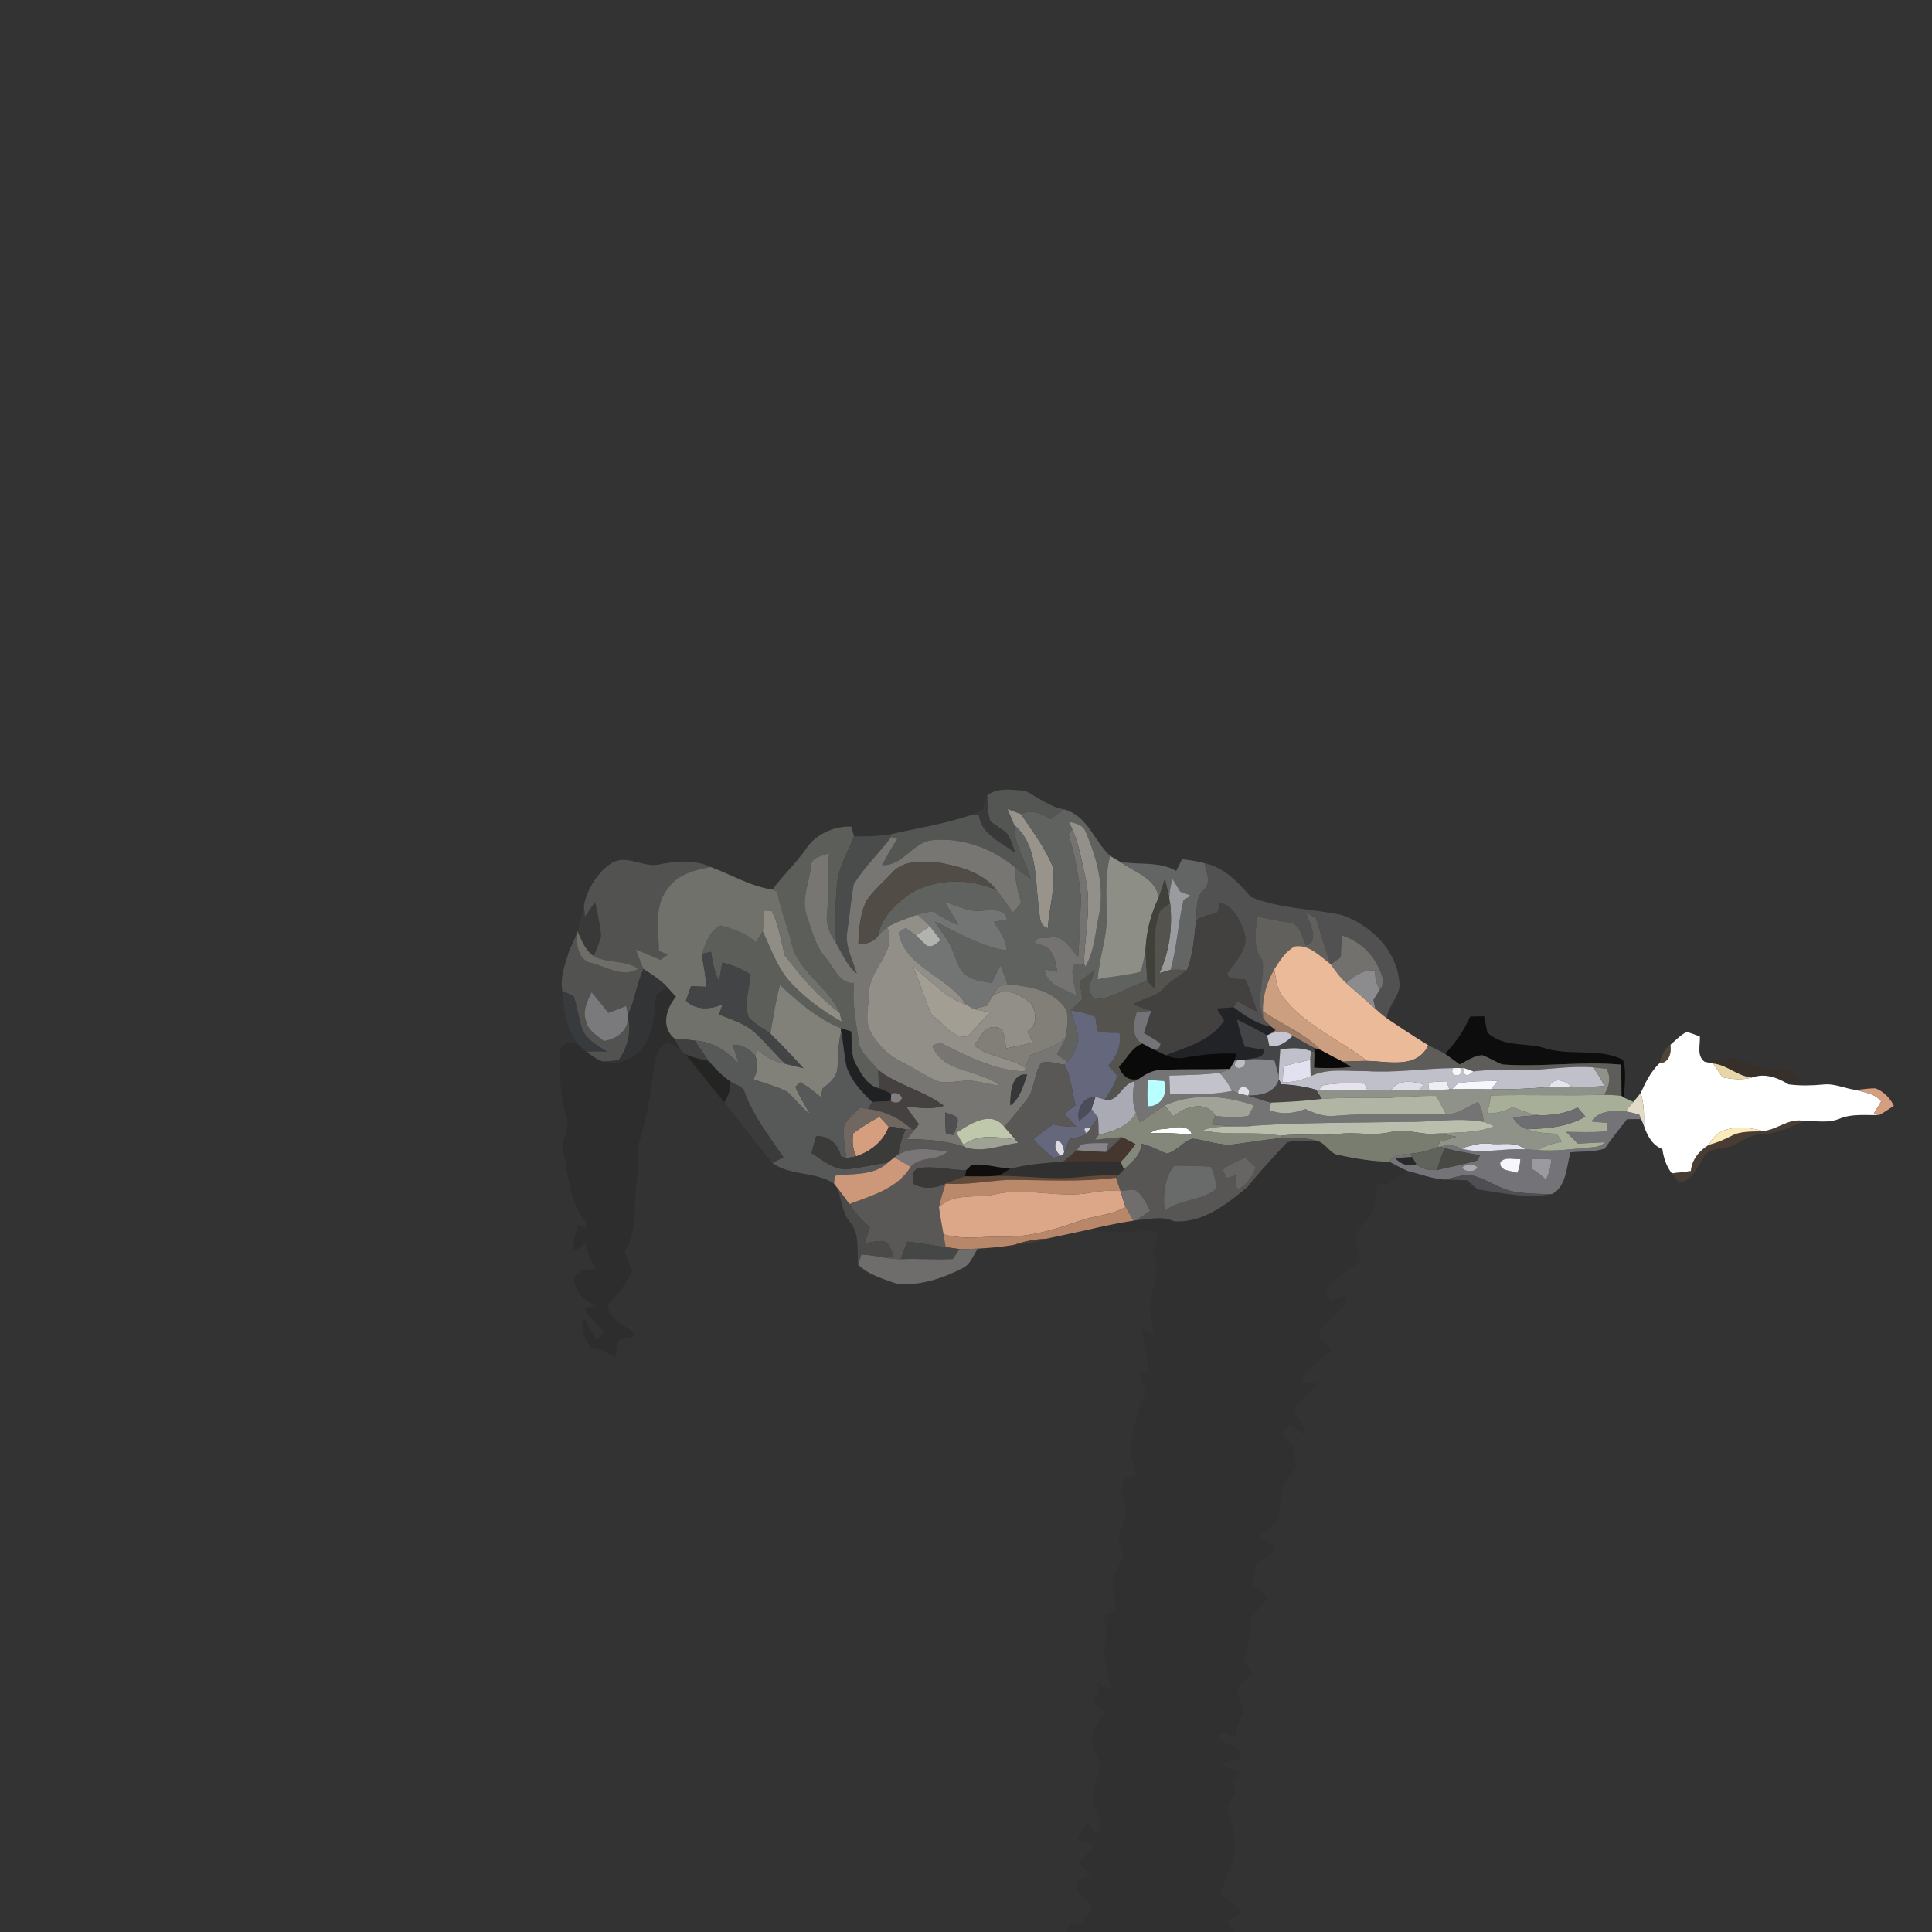 <?xml version="1.0" encoding="UTF-8" ?>
<!DOCTYPE svg PUBLIC "-//W3C//DTD SVG 1.1//EN" "http://www.w3.org/Graphics/SVG/1.1/DTD/svg11.dtd">
<svg width="512pt" height="512pt" viewBox="0 0 512 512" version="1.1" xmlns="http://www.w3.org/2000/svg">
<rect x="0" y="0" width="512" height="512" fill="#333333" stroke="none"/>
<g id="#545653ff">
<path fill="#545653" opacity="1.00" d=" M 261.59 210.82 C 264.37 208.56 268.34 209.37 271.65 209.54 C 275.05 211.30 278.13 213.82 282.01 214.50 C 280.77 215.28 279.59 216.16 278.48 217.12 C 276.09 215.54 273.36 214.39 270.58 215.77 C 269.38 215.33 268.18 214.87 267.00 214.41 C 267.61 215.84 268.22 217.27 268.83 218.71 C 268.59 223.80 271.87 228.05 273.11 232.82 C 271.73 231.88 270.38 230.92 269.07 229.91 C 263.11 224.92 255.35 221.98 247.53 222.63 C 241.97 222.78 239.53 229.52 233.77 229.27 C 234.98 226.87 236.38 224.58 237.80 222.30 C 237.40 222.18 236.59 221.93 236.18 221.80 L 235.98 221.11 C 243.03 219.48 250.23 218.38 257.11 216.07 C 257.68 216.05 258.83 216.01 259.40 215.99 C 260.00 220.99 265.35 223.27 268.98 225.94 C 268.41 224.27 267.95 222.53 266.99 221.04 C 265.64 219.64 263.79 218.86 262.37 217.55 C 261.73 215.37 261.76 213.07 261.59 210.82 M 268.24 211.25 C 268.80 211.81 268.80 211.81 268.24 211.25 Z" />
</g>
<g id="#383938ff">
<path fill="#383938" opacity="1.00" d=" M 260.36 214.57 C 260.76 213.32 261.16 212.06 261.59 210.82 C 261.76 213.07 261.73 215.37 262.37 217.55 C 263.79 218.86 265.64 219.64 266.99 221.04 C 267.95 222.53 268.41 224.27 268.98 225.94 C 265.35 223.27 260.00 220.99 259.40 215.99 C 258.83 216.01 257.68 216.05 257.11 216.07 C 258.20 215.59 259.28 215.08 260.36 214.57 Z" />
<path fill="#383938" opacity="1.00" d=" M 155.02 242.92 C 155.92 241.62 156.81 240.31 157.71 239.01 C 158.27 242.02 159.13 245.01 159.29 248.08 C 158.89 249.92 158.01 251.62 157.36 253.38 C 155.06 251.85 154.15 249.17 153.03 246.79 C 153.70 244.50 154.20 242.17 154.74 239.85 C 154.81 240.62 154.95 242.15 155.02 242.92 Z" />
</g>
<g id="#dad7daff">
<path fill="#dad7da" opacity="1.00" d=" M 268.24 211.25 C 268.80 211.81 268.80 211.81 268.24 211.25 Z" />
</g>
<g id="#99948bff">
<path fill="#99948b" opacity="1.00" d=" M 267.00 214.41 C 268.18 214.87 269.38 215.33 270.58 215.77 C 273.62 220.28 277.01 224.70 279.03 229.79 C 279.82 235.19 277.99 240.58 277.71 245.97 C 275.07 245.36 275.67 242.04 275.23 240.02 C 274.26 232.74 274.95 223.95 268.83 218.71 C 268.22 217.27 267.61 215.84 267.00 214.41 Z" />
</g>
<g id="#606260ff">
<path fill="#606260" opacity="1.00" d=" M 270.58 215.77 C 273.36 214.39 276.09 215.54 278.48 217.12 C 279.59 216.16 280.77 215.28 282.01 214.50 C 288.13 216.07 289.97 222.88 294.19 226.82 C 292.88 231.77 293.14 236.91 293.30 241.99 C 293.57 247.96 291.29 253.62 290.90 259.53 C 294.71 258.71 298.63 258.55 302.39 257.49 C 302.84 255.60 303.29 253.71 303.59 251.79 C 303.68 254.55 303.91 257.31 304.05 260.07 C 299.15 261.05 295.22 264.81 290.07 264.79 C 287.67 262.55 289.20 259.62 290.13 257.09 C 288.77 258.05 287.43 259.05 286.13 260.09 C 286.39 261.66 286.63 263.24 286.88 264.82 C 285.83 265.80 284.79 266.78 283.75 267.77 C 284.34 269.90 285.16 271.96 285.71 274.11 C 285.89 276.80 284.62 279.41 282.92 281.44 C 281.98 280.75 281.05 280.07 280.12 279.38 C 280.86 278.02 281.60 276.68 282.29 275.31 C 282.71 272.21 283.99 268.13 281.15 265.81 C 277.52 261.95 271.97 261.41 267.02 260.79 C 266.41 259.11 265.79 257.43 265.16 255.76 C 264.38 257.32 263.60 258.88 262.85 260.45 C 260.61 260.12 258.24 259.95 256.33 258.62 C 254.14 257.27 253.59 254.60 252.66 252.40 C 251.61 249.35 249.37 246.96 247.77 244.22 C 253.95 247.17 259.91 250.86 266.81 251.88 C 266.62 249.00 264.94 246.62 263.35 244.34 C 264.52 244.11 265.69 243.88 266.87 243.65 C 266.44 240.63 262.60 241.23 260.39 241.32 C 256.81 241.82 253.56 239.99 250.26 238.95 C 251.55 240.96 252.82 242.98 253.97 245.09 C 251.47 244.31 249.38 242.72 247.08 241.54 C 245.71 241.63 244.40 242.03 243.09 242.40 C 240.37 243.36 237.60 244.25 235.11 245.73 C 234.31 246.42 233.53 247.14 232.77 247.88 C 233.61 242.90 237.61 239.33 241.55 236.58 C 248.41 232.79 257.01 232.67 264.12 235.92 C 265.70 237.78 267.01 239.86 268.41 241.86 C 269.14 240.95 270.13 240.19 270.55 239.07 C 269.75 236.07 268.89 233.05 269.07 229.91 C 270.38 230.92 271.73 231.88 273.11 232.82 C 271.87 228.05 268.59 223.80 268.83 218.71 C 274.95 223.95 274.26 232.74 275.23 240.02 C 275.67 242.04 275.07 245.36 277.71 245.97 C 277.99 240.58 279.82 235.19 279.03 229.79 C 277.01 224.70 273.62 220.28 270.58 215.77 M 283.34 217.78 C 283.54 218.27 283.94 219.23 284.14 219.72 C 283.89 220.06 283.40 220.73 283.15 221.07 C 284.87 226.60 285.93 232.31 286.50 238.07 C 286.18 243.27 286.13 248.47 285.72 253.67 C 283.79 251.50 282.00 247.87 278.58 248.44 C 277.11 248.75 274.65 247.89 274.15 249.81 C 275.68 250.52 277.72 250.68 278.61 252.31 C 279.63 253.85 279.82 255.73 280.22 257.50 C 279.07 257.30 277.93 257.12 276.79 256.95 C 277.40 261.18 282.15 262.07 285.28 263.87 C 284.89 261.19 283.75 258.49 284.45 255.77 C 285.39 255.62 286.33 255.46 287.27 255.31 L 287.65 256.14 C 290.15 251.93 290.24 246.88 291.29 242.22 C 292.78 234.73 290.53 227.20 287.69 220.33 C 286.95 218.57 285.01 218.14 283.34 217.78 Z" />
</g>
<g id="#929088ff">
<path fill="#929088" opacity="1.00" d=" M 283.34 217.78 C 285.01 218.14 286.95 218.57 287.69 220.33 C 290.53 227.20 292.78 234.73 291.29 242.22 C 290.24 246.88 290.15 251.93 287.65 256.14 L 287.27 255.31 C 287.42 247.75 289.39 240.08 287.63 232.58 C 286.67 228.24 285.97 223.80 284.14 219.72 C 283.94 219.23 283.54 218.27 283.34 217.78 Z" />
</g>
<g id="#5c5e5aff">
<path fill="#5c5e5a" opacity="1.00" d=" M 213.33 225.35 C 215.84 221.25 220.86 218.87 225.60 219.06 C 225.78 219.70 226.15 220.99 226.33 221.63 C 224.63 225.99 222.00 230.15 221.77 234.95 C 221.42 240.02 220.97 245.15 221.72 250.21 C 220.10 247.77 218.75 245.02 219.18 242.01 C 219.73 236.71 219.22 231.38 219.72 226.09 C 217.96 226.94 214.96 227.00 214.92 229.55 C 214.51 233.92 212.20 238.37 213.81 242.73 C 215.16 246.64 216.14 250.84 218.97 254.01 C 221.12 256.53 222.38 260.62 226.30 260.54 C 225.77 266.03 226.97 271.47 227.70 276.88 C 228.64 279.56 231.04 281.43 232.79 283.60 C 232.76 285.22 232.89 286.83 233.10 288.44 C 229.89 287.81 228.23 284.64 226.79 282.02 C 225.36 279.36 225.75 276.26 225.58 273.36 C 224.66 273.07 223.74 272.79 222.84 272.48 C 216.60 269.96 211.53 265.53 206.68 261.01 C 205.57 265.25 204.92 269.59 204.15 273.90 C 202.23 272.49 200.05 271.39 198.41 269.63 C 197.12 265.92 198.58 262.04 198.94 258.30 C 196.64 256.79 194.11 255.68 191.41 255.12 C 191.14 256.77 190.86 258.43 190.56 260.09 C 189.31 257.65 188.81 254.94 188.44 252.25 C 187.60 252.44 186.76 252.64 185.93 252.85 C 187.07 250.13 188.05 246.53 190.94 245.26 C 194.25 246.22 197.75 247.24 200.27 249.73 C 200.91 248.78 201.54 247.82 202.15 246.85 C 204.47 251.68 206.17 257.04 210.06 260.92 C 213.85 264.84 218.30 268.10 223.06 270.76 C 222.93 270.18 222.67 269.02 222.54 268.43 C 219.36 261.27 211.03 257.32 209.62 249.28 C 208.52 244.92 206.77 240.74 205.98 236.29 C 205.67 236.15 205.03 235.89 204.71 235.75 C 207.37 232.11 210.70 229.02 213.33 225.35 Z" />
</g>
<g id="#757371ff">
<path fill="#757371" opacity="1.00" d=" M 283.15 221.07 C 283.40 220.73 283.89 220.06 284.14 219.72 C 285.97 223.80 286.67 228.24 287.63 232.58 C 289.39 240.08 287.42 247.75 287.27 255.31 C 286.33 255.46 285.39 255.62 284.45 255.77 C 283.75 258.49 284.89 261.19 285.28 263.87 C 282.15 262.07 277.40 261.18 276.79 256.95 C 277.93 257.12 279.07 257.30 280.22 257.50 C 279.82 255.73 279.63 253.85 278.61 252.31 C 277.72 250.68 275.68 250.52 274.15 249.81 C 274.65 247.89 277.11 248.75 278.58 248.44 C 282.00 247.87 283.79 251.50 285.72 253.67 C 286.13 248.47 286.18 243.27 286.50 238.07 C 285.93 232.31 284.87 226.60 283.15 221.07 Z" />
</g>
<g id="#4a4c4bff">
<path fill="#4a4c4b" opacity="1.00" d=" M 226.33 221.63 C 229.55 221.71 232.79 221.64 235.98 221.11 L 236.18 221.80 C 233.02 226.09 229.01 229.78 226.26 234.35 C 225.49 238.53 225.17 242.78 224.53 246.99 C 223.89 250.88 226.05 254.38 227.05 258.00 C 224.50 256.00 223.30 252.92 221.72 250.21 C 220.97 245.15 221.42 240.02 221.77 234.95 C 222.00 230.15 224.63 225.99 226.33 221.63 Z" />
</g>
<g id="#777673ff">
<path fill="#777673" opacity="1.00" d=" M 226.26 234.35 C 229.01 229.78 233.02 226.09 236.18 221.80 C 236.59 221.93 237.40 222.18 237.80 222.30 C 236.38 224.58 234.98 226.87 233.77 229.27 C 239.53 229.52 241.97 222.78 247.53 222.63 C 255.35 221.98 263.11 224.92 269.07 229.91 C 268.89 233.05 269.75 236.07 270.55 239.07 C 270.13 240.19 269.14 240.95 268.41 241.86 C 267.01 239.86 265.70 237.78 264.12 235.92 C 260.41 231.09 254.08 229.55 248.39 228.52 C 244.30 228.19 239.28 227.96 236.34 231.37 C 234.11 233.79 231.52 235.92 229.66 238.65 C 227.90 242.20 227.64 246.26 227.47 250.16 C 229.57 250.27 231.53 249.68 232.77 247.88 C 233.53 247.14 234.31 246.42 235.11 245.73 C 237.95 252.13 230.30 256.77 230.30 263.01 C 230.30 266.64 228.85 270.66 231.02 273.94 C 232.88 277.33 235.88 279.95 239.33 281.64 C 242.67 283.26 245.70 285.55 249.22 286.77 C 252.34 287.06 255.45 286.02 258.56 286.56 C 260.74 286.92 262.89 287.44 265.08 287.79 C 259.69 283.24 249.96 284.54 247.06 277.14 C 247.55 276.92 248.54 276.48 249.03 276.25 C 256.09 279.76 263.45 283.72 271.49 283.93 L 271.80 283.01 C 272.13 281.92 272.47 280.82 272.80 279.74 C 276.07 278.51 279.41 277.35 282.29 275.31 C 281.60 276.68 280.86 278.02 280.12 279.38 C 281.05 280.07 281.98 280.75 282.92 281.44 C 282.71 281.61 282.30 281.95 282.10 282.12 C 280.05 282.06 277.78 280.86 275.85 281.78 C 274.28 284.44 274.13 287.63 272.85 290.40 C 270.78 293.28 268.42 295.94 266.17 298.67 C 262.75 294.07 257.01 297.84 253.48 300.21 C 254.07 301.30 254.67 302.39 255.35 303.43 L 255.91 304.07 C 250.89 302.28 245.56 301.88 240.28 301.92 C 240.99 301.04 241.70 300.16 242.42 299.29 C 242.69 298.94 243.24 298.26 243.51 297.91 C 242.33 296.40 241.21 294.86 240.14 293.27 C 243.46 293.49 246.87 294.09 250.13 293.04 C 244.84 289.03 238.06 287.70 232.79 283.60 C 231.04 281.43 228.64 279.56 227.70 276.88 C 226.97 271.47 225.77 266.03 226.30 260.54 C 222.38 260.62 221.12 256.53 218.97 254.01 C 216.14 250.84 215.16 246.64 213.81 242.73 C 212.20 238.37 214.51 233.92 214.92 229.55 C 214.96 227.00 217.96 226.94 219.72 226.09 C 219.22 231.38 219.73 236.71 219.18 242.01 C 218.75 245.02 220.10 247.77 221.72 250.21 C 223.30 252.92 224.50 256.00 227.05 258.00 C 226.05 254.38 223.89 250.88 224.53 246.99 C 225.17 242.78 225.49 238.53 226.26 234.35 M 267.77 292.92 C 270.34 291.07 271.21 287.66 272.18 284.79 C 267.98 284.25 267.73 289.94 267.77 292.92 M 250.46 294.80 C 250.47 296.70 250.55 298.61 250.68 300.52 C 251.19 300.57 252.23 300.69 252.75 300.75 C 253.18 299.29 254.08 297.83 253.74 296.26 C 252.85 295.40 251.56 295.24 250.46 294.80 Z" />
</g>
<g id="#8d8e85ff">
<path fill="#8d8e85" opacity="1.00" d=" M 294.19 226.82 C 295.05 227.35 295.93 227.87 296.82 228.38 C 300.58 231.03 306.22 232.68 307.12 237.82 C 304.96 242.18 303.79 246.93 303.59 251.79 C 303.29 253.71 302.84 255.60 302.39 257.49 C 298.63 258.55 294.71 258.71 290.90 259.53 C 291.29 253.62 293.57 247.96 293.30 241.99 C 293.14 236.91 292.88 231.77 294.19 226.82 Z" />
</g>
<g id="#525351ff">
<path fill="#525351" opacity="1.00" d=" M 161.87 228.86 C 165.97 226.14 170.42 230.09 174.75 229.07 C 179.26 228.20 184.07 227.77 188.36 229.77 C 184.24 230.51 179.80 231.61 177.19 235.18 C 173.16 239.86 174.58 246.40 174.61 252.04 C 175.42 252.34 176.22 252.64 177.03 252.95 C 176.36 253.42 175.68 253.89 175.01 254.37 C 172.86 253.40 170.68 252.49 168.48 251.66 C 169.15 253.38 169.84 255.09 170.52 256.81 C 168.73 260.73 168.26 265.09 166.40 268.99 C 166.29 268.39 166.06 267.17 165.95 266.57 C 164.39 267.23 162.82 267.84 161.23 268.41 C 159.77 266.56 158.29 264.74 156.76 262.95 C 155.69 265.25 154.39 267.78 155.25 270.37 C 155.70 272.98 158.13 274.40 160.07 275.88 C 163.34 275.33 166.19 273.41 166.47 269.84 C 167.37 273.79 166.19 277.75 163.92 281.01 C 162.56 281.13 161.19 281.24 159.82 281.33 C 158.19 280.83 156.83 279.76 155.50 278.76 C 157.28 278.52 159.07 278.53 160.86 278.71 C 158.60 277.21 156.02 275.86 154.58 273.47 C 153.32 270.46 153.18 267.11 152.02 264.07 C 151.08 263.50 150.09 263.04 149.04 262.68 C 148.30 258.93 149.86 255.37 150.87 251.85 C 151.52 250.46 152.17 249.09 152.77 247.69 C 152.82 250.64 153.30 254.59 156.84 255.25 C 160.82 256.25 165.15 259.19 169.16 256.77 C 165.66 254.30 161.06 255.39 157.36 253.38 C 158.01 251.62 158.89 249.92 159.29 248.08 C 159.13 245.01 158.27 242.02 157.71 239.01 C 156.81 240.31 155.92 241.62 155.02 242.92 C 154.95 242.15 154.81 240.62 154.74 239.85 C 155.71 235.53 158.20 231.39 161.87 228.86 Z" />
</g>
<g id="#514c46ff">
<path fill="#514c46" opacity="1.00" d=" M 236.34 231.37 C 239.28 227.96 244.30 228.19 248.39 228.52 C 254.08 229.55 260.41 231.09 264.12 235.92 C 257.01 232.67 248.41 232.79 241.55 236.58 C 237.61 239.33 233.61 242.90 232.77 247.88 C 231.53 249.68 229.57 250.27 227.47 250.16 C 227.64 246.26 227.90 242.20 229.66 238.65 C 231.52 235.92 234.11 233.79 236.34 231.37 Z" />
</g>
<g id="#636464ff">
<path fill="#636464" opacity="1.00" d=" M 296.82 228.38 C 301.80 229.30 307.09 228.17 311.70 230.80 C 312.23 229.76 312.76 228.72 313.29 227.69 C 315.29 227.92 317.28 228.25 319.24 228.76 C 319.61 231.10 321.24 234.02 318.96 235.90 C 316.66 237.93 317.35 241.19 316.98 243.91 C 316.47 248.33 316.23 252.91 314.56 257.09 C 313.11 257.00 311.66 256.93 310.21 257.04 C 311.93 250.98 312.21 244.64 313.65 238.52 C 314.30 238.13 314.96 237.74 315.61 237.35 C 314.66 237.00 313.72 236.64 312.78 236.29 C 312.10 235.16 311.41 234.04 310.72 232.92 C 310.25 234.58 309.90 236.28 309.87 238.01 C 309.52 236.30 309.11 234.61 308.70 232.92 C 308.15 234.55 307.66 236.19 307.12 237.82 C 306.22 232.68 300.58 231.03 296.82 228.38 Z" />
</g>
<g id="#505150ff">
<path fill="#505150" opacity="1.00" d=" M 319.24 228.76 C 324.49 229.88 328.13 233.83 331.48 237.71 C 339.12 240.83 347.55 240.79 355.54 242.48 C 363.19 245.07 370.06 251.73 370.82 260.04 C 371.50 263.85 367.70 266.30 367.54 269.88 C 366.47 269.07 365.45 268.20 364.46 267.31 C 364.34 266.73 364.10 265.56 363.98 264.97 C 364.56 264.04 365.15 263.11 365.72 262.17 C 367.44 260.24 365.96 257.76 365.05 255.84 C 363.15 252.00 359.63 249.21 355.60 247.86 C 355.49 249.80 355.39 251.73 355.32 253.67 C 354.43 254.29 353.55 254.92 352.67 255.56 C 351.16 251.54 350.01 247.40 348.72 243.31 C 347.88 242.84 347.04 242.36 346.21 241.89 C 346.83 244.55 349.93 249.30 346.10 250.58 C 345.02 248.54 344.76 245.55 342.36 244.58 C 339.23 244.17 336.13 243.63 333.09 242.79 C 332.90 246.71 331.81 251.25 334.60 254.53 C 335.16 259.61 332.77 264.99 334.75 269.87 C 335.43 270.64 336.14 271.38 336.90 272.08 C 333.08 271.46 329.94 269.22 326.93 266.95 C 327.16 266.54 327.62 265.72 327.86 265.31 C 329.55 266.25 331.28 267.16 333.03 268.03 C 332.25 265.16 331.27 262.36 330.04 259.66 C 328.49 259.13 325.62 260.08 325.20 258.05 C 327.29 254.79 330.92 251.57 329.84 247.28 C 328.62 244.06 327.06 240.14 323.37 239.22 C 323.10 240.18 322.84 241.13 322.58 242.09 C 320.59 242.28 318.68 242.85 316.98 243.91 C 317.35 241.19 316.66 237.93 318.96 235.90 C 321.24 234.02 319.61 231.10 319.24 228.76 Z" />
</g>
<g id="#71716cff">
<path fill="#71716c" opacity="1.00" d=" M 177.19 235.18 C 179.80 231.61 184.24 230.51 188.36 229.77 C 193.80 231.78 198.89 234.91 204.71 235.75 C 205.03 235.89 205.67 236.15 205.98 236.29 C 206.77 240.74 208.52 244.92 209.62 249.28 C 211.03 257.32 219.36 261.27 222.54 268.43 C 216.89 264.20 212.20 258.79 207.97 253.19 C 206.94 249.22 206.39 245.10 204.50 241.40 C 204.01 241.37 203.03 241.32 202.54 241.30 C 202.39 243.14 202.26 244.99 202.15 246.85 C 201.54 247.82 200.91 248.78 200.27 249.73 C 197.75 247.24 194.25 246.22 190.94 245.26 C 188.05 246.53 187.07 250.13 185.93 252.85 C 186.44 255.72 187.01 258.59 187.22 261.51 C 185.86 261.46 184.49 261.41 183.13 261.36 C 182.69 262.64 182.24 263.92 181.79 265.20 C 184.53 267.83 188.27 267.54 191.51 266.14 C 191.19 267.04 190.87 267.94 190.56 268.85 C 193.89 270.23 197.52 271.25 200.21 273.77 C 203.00 276.34 205.36 279.34 208.13 281.93 C 205.35 281.41 202.82 280.13 200.75 278.21 C 200.59 278.60 200.29 279.39 200.13 279.78 C 198.62 278.02 196.63 276.74 194.22 276.98 C 194.73 278.62 195.27 280.26 195.84 281.89 C 192.68 278.62 188.83 275.96 184.13 275.78 C 182.33 275.51 180.53 275.34 178.72 275.22 C 175.12 272.18 176.50 267.28 179.14 264.14 C 178.37 263.29 177.60 262.45 176.83 261.62 C 175.01 259.67 172.75 258.22 170.52 256.81 C 169.84 255.09 169.15 253.38 168.48 251.66 C 170.68 252.49 172.86 253.40 175.01 254.37 C 175.68 253.89 176.36 253.42 177.03 252.95 C 176.22 252.64 175.42 252.34 174.61 252.04 C 174.58 246.40 173.16 239.86 177.19 235.18 Z" />
</g>
<g id="#41413bff">
<path fill="#41413b" opacity="1.00" d=" M 307.12 237.82 C 307.66 236.19 308.15 234.55 308.70 232.92 C 309.11 234.61 309.52 236.30 309.87 238.01 C 309.92 238.35 310.04 239.04 310.10 239.38 C 309.14 239.98 308.24 240.66 307.42 241.43 C 304.88 248.10 306.47 255.26 306.15 262.17 C 305.44 261.47 304.74 260.77 304.05 260.07 C 303.91 257.31 303.68 254.55 303.59 251.79 C 303.79 246.93 304.96 242.18 307.12 237.82 Z" />
</g>
<g id="#9a9b9eff">
<path fill="#9a9b9e" opacity="1.00" d=" M 309.87 238.01 C 309.90 236.28 310.25 234.58 310.72 232.92 C 311.41 234.04 312.10 235.16 312.78 236.29 C 313.72 236.64 314.66 237.00 315.61 237.35 C 314.96 237.74 314.30 238.13 313.65 238.52 C 312.21 244.64 311.93 250.98 310.21 257.04 C 309.22 257.30 308.25 257.58 307.28 257.87 C 309.92 252.17 310.78 245.58 310.10 239.38 C 310.04 239.04 309.92 238.35 309.87 238.01 Z" />
</g>
<g id="#737574ff">
<path fill="#737574" opacity="1.00" d=" M 250.26 238.95 C 253.56 239.99 256.81 241.82 260.39 241.32 C 262.60 241.23 266.44 240.63 266.87 243.65 C 265.69 243.88 264.52 244.11 263.35 244.34 C 264.94 246.62 266.62 249.00 266.81 251.88 C 259.91 250.86 253.95 247.17 247.77 244.22 C 249.37 246.96 251.61 249.35 252.66 252.40 C 253.59 254.60 254.14 257.27 256.33 258.62 C 258.24 259.95 260.61 260.12 262.85 260.45 C 263.60 258.88 264.38 257.32 265.16 255.76 C 265.79 257.43 266.41 259.11 267.02 260.79 C 266.39 260.96 265.15 261.30 264.53 261.47 C 264.04 262.30 263.55 263.13 263.06 263.95 C 262.53 264.81 262.00 265.67 261.47 266.52 C 260.31 266.80 259.15 267.09 257.99 267.38 C 257.48 267.07 256.46 266.47 255.95 266.17 C 251.25 258.66 239.90 256.59 238.14 247.11 C 238.60 246.82 239.54 246.24 240.01 245.95 C 240.93 246.58 241.86 247.21 242.75 247.90 C 243.69 248.78 244.57 249.73 245.56 250.57 C 247.02 251.26 248.22 250.01 249.23 249.14 C 248.30 247.91 247.39 246.67 246.44 245.47 C 245.43 244.33 244.27 243.35 243.09 242.40 C 244.40 242.03 245.71 241.63 247.08 241.54 C 249.38 242.72 251.47 244.31 253.97 245.09 C 252.82 242.98 251.55 240.96 250.26 238.95 Z" />
</g>
<g id="#43413fff">
<path fill="#43413f" opacity="1.00" d=" M 323.37 239.22 C 327.06 240.14 328.62 244.06 329.84 247.28 C 330.92 251.57 327.29 254.79 325.20 258.05 C 325.62 260.08 328.49 259.13 330.04 259.66 C 331.27 262.36 332.25 265.16 333.03 268.03 C 331.28 267.16 329.55 266.25 327.86 265.31 C 327.62 265.72 327.16 266.54 326.93 266.95 C 325.45 267.06 323.97 267.17 322.50 267.27 C 323.14 268.33 323.79 269.39 324.43 270.46 C 320.99 275.79 314.50 277.47 308.93 279.65 C 307.95 279.20 306.99 278.74 306.03 278.27 C 307.03 278.03 307.52 277.43 307.51 276.48 C 306.11 275.48 304.60 274.64 303.14 273.76 C 303.78 271.79 304.43 269.81 305.08 267.85 C 303.45 267.42 301.83 266.92 300.38 266.04 C 303.08 264.51 306.54 264.19 308.61 261.69 C 310.31 259.80 312.59 258.64 314.56 257.09 C 316.23 252.91 316.47 248.33 316.98 243.91 C 318.68 242.85 320.59 242.28 322.58 242.09 C 322.84 241.13 323.10 240.18 323.37 239.22 Z" />
</g>
<g id="#55534eff">
<path fill="#55534e" opacity="1.00" d=" M 307.42 241.43 C 308.24 240.66 309.14 239.98 310.10 239.38 C 310.78 245.58 309.92 252.17 307.28 257.87 C 308.25 257.58 309.22 257.30 310.21 257.04 C 311.66 256.93 313.11 257.00 314.56 257.09 C 312.59 258.64 310.31 259.80 308.61 261.69 C 306.54 264.19 303.08 264.51 300.38 266.04 C 301.83 266.92 303.45 267.42 305.08 267.85 C 303.79 267.99 302.50 268.14 301.21 268.30 C 300.36 271.06 299.70 274.92 302.76 276.58 C 299.86 277.60 298.64 280.67 296.52 282.68 C 297.35 285.06 299.14 286.57 301.79 285.93 C 301.49 286.10 300.89 286.43 300.59 286.59 C 297.26 287.16 296.35 292.38 292.78 291.40 C 293.99 289.37 295.48 287.42 296.00 285.07 C 295.30 284.13 294.50 283.28 293.71 282.42 C 295.91 280.06 297.23 276.99 296.68 273.72 C 294.79 273.69 292.88 273.71 291.00 273.40 C 290.56 272.15 290.46 270.82 290.30 269.52 C 288.22 268.59 285.99 268.07 283.75 267.77 C 284.79 266.78 285.83 265.80 286.88 264.82 C 286.63 263.24 286.39 261.66 286.13 260.09 C 287.43 259.05 288.77 258.05 290.13 257.09 C 289.20 259.62 287.67 262.55 290.07 264.79 C 295.22 264.81 299.15 261.05 304.05 260.07 C 304.74 260.77 305.44 261.47 306.15 262.17 C 306.47 255.26 304.88 248.10 307.42 241.43 Z" />
</g>
<g id="#908d85ff">
<path fill="#908d85" opacity="1.00" d=" M 202.54 241.30 C 203.03 241.32 204.01 241.37 204.50 241.40 C 206.39 245.10 206.94 249.22 207.97 253.19 C 212.20 258.79 216.89 264.20 222.54 268.43 C 222.67 269.02 222.93 270.18 223.06 270.76 C 218.30 268.10 213.85 264.84 210.06 260.92 C 206.17 257.04 204.47 251.68 202.15 246.85 C 202.26 244.99 202.39 243.14 202.54 241.30 Z" />
</g>
<g id="#61605dff">
<path fill="#61605d" opacity="1.00" d=" M 346.21 241.89 C 347.04 242.36 347.88 242.84 348.72 243.31 C 350.01 247.40 351.16 251.54 352.67 255.56 C 349.90 253.47 346.95 250.22 343.17 250.80 C 340.66 252.07 339.18 254.61 337.69 256.88 C 335.74 260.25 334.57 264.09 334.68 268.01 C 334.70 268.48 334.73 269.41 334.75 269.87 C 332.77 264.99 335.16 259.61 334.60 254.53 C 331.81 251.25 332.90 246.71 333.09 242.79 C 336.13 243.63 339.23 244.17 342.36 244.58 C 344.76 245.55 345.02 248.54 346.10 250.58 C 349.93 249.30 346.83 244.55 346.21 241.89 Z" />
</g>
<g id="#918f88ff">
<path fill="#918f88" opacity="1.00" d=" M 235.11 245.73 C 237.60 244.25 240.37 243.36 243.09 242.40 C 244.27 243.35 245.43 244.33 246.44 245.47 C 245.20 246.27 243.98 247.08 242.75 247.90 C 241.86 247.21 240.93 246.58 240.01 245.95 C 239.54 246.24 238.60 246.82 238.14 247.11 C 239.90 256.59 251.25 258.66 255.95 266.17 C 250.23 264.37 246.55 259.55 241.91 256.11 C 243.83 260.33 244.99 264.85 246.93 269.04 C 250.04 270.99 252.38 275.41 256.54 274.62 C 258.58 272.52 260.34 270.14 262.58 268.24 C 261.04 268.01 259.50 267.77 257.99 267.38 C 259.15 267.09 260.31 266.80 261.47 266.52 C 262.00 265.67 262.53 264.81 263.06 263.95 C 266.46 261.49 270.38 263.46 273.18 265.85 C 274.70 268.26 275.05 271.65 272.32 273.32 C 272.78 274.32 273.25 275.33 273.72 276.33 C 271.37 276.83 269.02 277.34 266.67 277.84 C 266.13 275.90 266.58 272.47 263.86 272.23 C 260.86 271.76 259.72 275.15 258.21 277.05 C 262.14 280.26 267.64 280.13 271.80 283.01 L 271.49 283.93 C 263.45 283.72 256.09 279.76 249.03 276.25 C 248.54 276.48 247.55 276.92 247.06 277.14 C 249.96 284.54 259.69 283.24 265.08 287.79 C 262.89 287.44 260.74 286.92 258.56 286.56 C 255.45 286.02 252.34 287.06 249.22 286.77 C 245.70 285.55 242.67 283.26 239.33 281.64 C 235.88 279.95 232.88 277.33 231.02 273.94 C 228.85 270.66 230.30 266.64 230.30 263.01 C 230.30 256.77 237.95 252.13 235.11 245.73 Z" />
</g>
<g id="#b1b3afff">
<path fill="#b1b3af" opacity="1.00" d=" M 242.75 247.90 C 243.98 247.08 245.20 246.27 246.44 245.47 C 247.39 246.67 248.30 247.91 249.23 249.14 C 248.22 250.01 247.02 251.26 245.56 250.57 C 244.57 249.73 243.69 248.78 242.75 247.90 Z" />
</g>
<g id="#6f6d68fe">
<path fill="#6f6d68" opacity="1.00" d=" M 153.03 246.79 C 154.15 249.17 155.06 251.85 157.36 253.38 C 161.06 255.39 165.66 254.30 169.16 256.77 C 165.15 259.19 160.82 256.25 156.84 255.25 C 153.30 254.59 152.82 250.64 152.77 247.69 L 153.03 246.79 Z" />
</g>
<g id="#73716eff">
<path fill="#73716e" opacity="1.00" d=" M 355.60 247.86 C 359.63 249.21 363.15 252.00 365.05 255.84 C 365.96 257.76 367.44 260.24 365.72 262.17 C 364.56 260.76 364.48 258.92 364.38 257.18 C 361.36 256.84 358.90 258.60 356.74 260.47 C 355.12 259.06 353.90 257.29 352.67 255.56 C 353.55 254.92 354.43 254.29 355.32 253.67 C 355.39 251.73 355.49 249.80 355.60 247.86 Z" />
</g>
<g id="#ebba99ff">
<path fill="#ebba99" opacity="1.00" d=" M 337.69 256.88 C 339.18 254.61 340.66 252.07 343.17 250.80 C 346.95 250.22 349.90 253.47 352.67 255.56 C 353.90 257.29 355.12 259.06 356.74 260.47 C 359.35 262.71 361.93 264.98 364.46 267.31 C 365.45 268.20 366.47 269.07 367.54 269.88 C 368.77 270.72 370.03 271.53 371.28 272.37 C 371.39 272.44 371.60 272.59 371.70 272.66 C 373.96 274.13 376.22 275.61 378.52 277.01 C 375.48 283.41 367.82 281.23 362.24 281.15 C 354.87 275.41 345.75 271.72 339.92 264.14 C 338.25 262.10 338.19 259.34 337.69 256.88 Z" />
</g>
<g id="#434445ff">
<path fill="#434445" opacity="1.00" d=" M 185.93 252.85 C 186.76 252.64 187.60 252.44 188.44 252.25 C 188.81 254.94 189.31 257.65 190.56 260.09 C 190.86 258.43 191.14 256.77 191.41 255.12 C 194.11 255.68 196.64 256.79 198.94 258.30 C 198.58 262.04 197.12 265.92 198.41 269.63 C 200.05 271.39 202.23 272.49 204.15 273.90 C 207.17 276.88 210.13 279.94 212.97 283.10 C 211.35 282.73 209.73 282.37 208.13 281.93 C 205.36 279.34 203.00 276.34 200.21 273.77 C 197.52 271.25 193.89 270.23 190.56 268.85 C 190.87 267.94 191.19 267.04 191.51 266.14 C 188.27 267.54 184.53 267.83 181.79 265.20 C 182.24 263.92 182.69 262.64 183.13 261.36 C 184.49 261.41 185.86 261.46 187.22 261.51 C 187.01 258.59 186.44 255.72 185.93 252.85 Z" />
</g>
<g id="#a29e94ff">
<path fill="#a29e94" opacity="1.00" d=" M 241.91 256.11 C 246.55 259.55 250.23 264.37 255.95 266.17 C 256.46 266.47 257.48 267.07 257.99 267.38 C 259.50 267.77 261.04 268.01 262.58 268.24 C 260.34 270.14 258.58 272.52 256.54 274.62 C 252.38 275.41 250.04 270.99 246.93 269.04 C 244.99 264.85 243.83 260.33 241.91 256.11 Z" />
</g>
<g id="#333435ff">
<path fill="#333435" opacity="1.00" d=" M 166.40 268.99 C 168.26 265.09 168.73 260.73 170.52 256.81 C 172.75 258.22 175.01 259.67 176.83 261.62 C 175.72 262.55 173.74 263.10 173.74 264.82 C 173.34 268.66 173.21 272.68 171.18 276.11 C 169.21 280.27 164.25 282.45 159.82 281.33 C 161.19 281.24 162.56 281.13 163.92 281.01 C 166.19 277.75 167.37 273.79 166.47 269.84 L 166.40 268.99 Z" />
</g>
<g id="#cc9f80ff">
<path fill="#cc9f80" opacity="1.00" d=" M 334.68 268.01 C 334.57 264.09 335.74 260.25 337.69 256.88 C 338.19 259.34 338.25 262.10 339.92 264.14 C 345.75 271.72 354.87 275.41 362.24 281.15 C 360.09 281.16 357.95 281.29 355.81 281.34 C 353.85 280.36 351.90 279.34 349.98 278.28 C 345.68 273.78 339.71 271.54 334.68 268.01 Z" />
</g>
<g id="#8c8b8eff">
<path fill="#8c8b8e" opacity="1.00" d=" M 356.74 260.47 C 358.90 258.60 361.36 256.84 364.38 257.18 C 364.48 258.92 364.56 260.76 365.72 262.17 C 365.15 263.11 364.56 264.04 363.98 264.97 C 364.10 265.56 364.34 266.73 364.46 267.31 C 361.93 264.98 359.35 262.71 356.74 260.47 Z" />
</g>
<g id="#81817aff">
<path fill="#81817a" opacity="1.00" d=" M 206.68 261.01 C 211.53 265.53 216.60 269.96 222.84 272.48 L 222.91 273.41 C 222.10 276.59 222.22 279.87 221.94 283.11 C 221.73 285.54 219.76 287.11 217.99 288.50 C 217.83 289.25 217.69 290.01 217.55 290.78 C 215.78 289.35 214.05 287.84 212.01 286.82 C 211.71 287.12 211.10 287.71 210.79 288.01 C 211.82 290.55 213.37 292.84 214.65 295.26 C 212.39 293.55 210.74 291.21 208.64 289.36 C 205.81 287.86 202.65 287.14 199.67 286.00 C 200.74 284.04 201.03 281.87 200.13 279.78 C 200.29 279.39 200.59 278.60 200.75 278.21 C 202.82 280.13 205.35 281.41 208.13 281.93 C 209.73 282.37 211.35 282.73 212.97 283.10 C 210.13 279.94 207.17 276.88 204.15 273.90 C 204.92 269.59 205.57 265.25 206.68 261.01 Z" />
</g>
<g id="#817f78ff">
<path fill="#817f78" opacity="1.00" d=" M 264.53 261.47 C 265.15 261.30 266.39 260.96 267.02 260.79 C 271.97 261.41 277.52 261.95 281.15 265.81 C 283.99 268.13 282.71 272.21 282.29 275.31 C 279.41 277.35 276.07 278.51 272.80 279.74 C 272.47 280.82 272.13 281.92 271.80 283.01 C 267.64 280.13 262.14 280.26 258.21 277.05 C 259.72 275.15 260.86 271.76 263.86 272.23 C 266.58 272.47 266.13 275.90 266.67 277.84 C 269.02 277.34 271.37 276.83 273.72 276.33 C 273.25 275.33 272.78 274.32 272.32 273.32 C 275.05 271.65 274.70 268.26 273.18 265.85 C 270.38 263.46 266.46 261.49 263.06 263.95 C 263.55 263.13 264.04 262.30 264.53 261.47 Z" />
</g>
<g id="#0000001c">
<path fill="#000000" opacity="0.11" d=" M 173.74 264.82 C 173.74 263.10 175.72 262.55 176.83 261.62 C 177.60 262.45 178.37 263.29 179.14 264.14 C 176.50 267.28 175.12 272.18 178.72 275.22 C 179.20 276.11 179.67 277.01 180.14 277.92 C 179.00 277.31 177.85 276.72 176.71 276.12 C 173.62 277.93 173.46 281.78 173.00 284.94 C 172.31 291.16 170.98 297.28 169.26 303.29 C 168.48 305.55 169.23 307.90 169.33 310.20 C 167.31 317.28 169.61 325.30 165.53 331.90 C 166.23 333.58 166.93 335.26 167.64 336.95 C 165.80 339.96 164.06 343.14 161.24 345.39 C 160.74 349.57 165.43 351.06 168.07 353.20 C 167.97 355.44 164.75 354.11 163.73 355.56 C 163.34 356.92 163.22 358.33 163.05 359.73 C 160.97 358.44 158.71 357.48 156.30 357.04 C 155.35 354.69 153.42 352.10 154.77 349.53 C 155.97 351.35 157.09 353.22 158.20 355.10 C 158.80 354.44 159.40 353.78 160.00 353.12 C 158.36 350.86 155.89 349.20 154.83 346.56 C 155.96 346.41 157.09 346.27 158.22 346.15 C 155.09 344.94 152.44 342.56 152.10 339.04 C 152.66 336.39 155.83 336.55 157.92 336.20 C 156.53 334.09 155.35 331.79 155.37 329.21 C 154.22 330.13 153.04 331.03 151.85 331.89 C 151.58 329.41 152.53 327.04 153.15 324.68 C 153.83 324.94 154.52 325.19 155.22 325.45 C 155.32 325.15 155.54 324.56 155.64 324.26 C 150.81 319.02 150.73 311.54 149.24 304.96 C 148.52 301.83 151.43 298.92 150.06 295.83 C 148.18 290.50 148.58 284.75 148.25 279.20 C 148.19 276.52 151.03 276.00 153.07 276.63 C 153.85 277.37 154.66 278.08 155.50 278.76 C 156.83 279.76 158.19 280.83 159.82 281.33 C 164.25 282.45 169.21 280.27 171.18 276.11 C 173.21 272.68 173.34 268.66 173.74 264.82 Z" />
</g>
<g id="#383b3dfd">
<path fill="#383b3d" opacity="1.00" d=" M 149.04 262.68 C 150.09 263.04 151.08 263.50 152.02 264.07 C 153.18 267.11 153.32 270.46 154.58 273.47 C 156.02 275.86 158.60 277.21 160.86 278.71 C 159.07 278.53 157.28 278.52 155.50 278.76 C 154.66 278.08 153.85 277.37 153.07 276.63 C 150.04 272.63 149.41 267.54 149.04 262.68 Z" />
</g>
<g id="#7a797cff">
<path fill="#7a797c" opacity="1.00" d=" M 156.76 262.95 C 158.29 264.74 159.77 266.56 161.23 268.41 C 162.82 267.84 164.39 267.23 165.95 266.57 C 166.06 267.17 166.29 268.39 166.40 268.99 L 166.47 269.84 C 166.19 273.41 163.34 275.33 160.07 275.88 C 158.13 274.40 155.70 272.98 155.25 270.37 C 154.39 267.78 155.69 265.25 156.76 262.95 Z" />
</g>
<g id="#212326ff">
<path fill="#212326" opacity="1.00" d=" M 322.50 267.27 C 323.97 267.17 325.45 267.06 326.93 266.95 C 329.94 269.22 333.08 271.46 336.90 272.08 C 337.19 272.30 337.78 272.74 338.07 272.96 C 337.72 273.21 337.02 273.69 336.67 273.94 L 335.80 274.38 C 333.18 272.92 330.55 271.48 327.84 270.22 C 328.37 272.62 329.06 274.99 329.88 277.32 C 331.60 277.60 333.32 277.89 335.05 278.19 C 335.06 280.50 332.36 280.29 330.74 280.75 L 329.80 280.79 C 329.37 280.82 328.51 280.86 328.08 280.89 L 327.24 281.01 C 327.34 280.55 327.53 279.64 327.63 279.18 C 323.13 279.06 318.63 279.39 314.20 280.25 C 312.42 280.66 310.60 280.31 308.93 279.65 C 314.50 277.47 320.99 275.79 324.43 270.46 C 323.79 269.39 323.14 268.33 322.50 267.27 Z" />
</g>
<g id="#65677dff">
<path fill="#65677d" opacity="1.00" d=" M 283.75 267.77 C 285.99 268.07 288.22 268.59 290.30 269.52 C 290.46 270.82 290.56 272.15 291.00 273.40 C 292.88 273.71 294.79 273.69 296.68 273.72 C 297.23 276.99 295.91 280.06 293.71 282.42 C 294.50 283.28 295.30 284.13 296.00 285.07 C 295.48 287.42 293.99 289.37 292.78 291.40 C 292.16 291.22 290.92 290.86 290.30 290.68 C 286.98 290.62 285.24 294.04 285.97 297.00 C 287.19 296.12 288.37 295.15 289.25 293.90 C 289.83 294.62 290.40 295.36 290.97 296.11 C 290.28 297.05 289.61 298.01 288.95 298.98 C 287.30 298.71 286.97 299.19 287.98 300.40 C 286.68 301.37 285.03 301.50 283.49 301.77 C 283.00 302.94 282.51 304.12 282.02 305.30 C 281.81 304.28 281.49 302.17 280.03 302.50 C 279.18 303.72 280.01 305.44 281.07 306.26 C 280.58 306.42 279.62 306.75 279.14 306.91 C 277.29 305.34 275.50 303.68 273.80 301.95 C 275.50 300.51 277.28 299.18 279.15 297.97 C 281.14 298.37 283.16 298.73 285.20 298.56 C 284.16 297.41 283.09 296.28 282.01 295.18 C 283.02 294.40 284.03 293.63 285.04 292.85 C 284.04 289.28 283.88 285.44 282.10 282.12 C 282.30 281.95 282.71 281.61 282.92 281.44 C 284.62 279.41 285.89 276.80 285.71 274.11 C 285.16 271.96 284.34 269.90 283.75 267.77 Z" />
</g>
<g id="#747478ff">
<path fill="#747478" opacity="1.00" d=" M 301.21 268.30 C 302.50 268.14 303.79 267.99 305.08 267.85 C 304.43 269.81 303.78 271.79 303.14 273.76 C 304.60 274.64 306.11 275.48 307.51 276.48 C 307.52 277.43 307.03 278.03 306.03 278.27 C 304.92 277.74 303.83 277.17 302.76 276.58 C 299.70 274.92 300.36 271.06 301.21 268.30 Z" />
<path fill="#747478" opacity="1.00" d=" M 421.76 297.20 C 423.74 294.18 427.61 294.32 430.79 294.50 C 432.00 294.75 433.20 295.03 434.40 295.34 C 434.54 295.65 434.81 296.26 434.94 296.57 C 433.68 296.57 432.43 296.58 431.18 296.60 C 429.21 299.17 427.12 301.65 425.32 304.35 C 422.43 305.39 419.22 305.05 416.19 305.37 C 415.15 309.10 415.12 314.48 411.30 316.44 C 407.93 316.42 404.52 316.39 401.19 315.79 C 397.57 315.16 394.55 312.88 391.09 311.77 C 388.33 310.87 385.54 312.09 382.84 312.61 C 379.52 312.38 376.36 311.13 373.14 310.36 C 371.44 309.64 369.85 308.72 368.22 307.88 C 369.50 306.07 371.65 305.82 373.70 305.75 L 374.22 306.61 C 372.72 306.67 371.24 306.78 369.76 306.95 C 371.21 308.51 373.26 309.36 375.34 308.50 C 376.87 309.85 378.91 310.19 380.90 310.02 C 384.44 309.20 388.03 308.55 391.51 307.51 C 391.68 307.17 392.03 306.50 392.20 306.17 C 389.11 305.55 385.99 305.11 382.95 304.31 C 382.61 304.21 381.93 303.99 381.59 303.89 C 383.42 303.39 385.33 303.26 387.01 304.30 C 392.54 306.01 398.54 304.17 404.26 304.61 C 405.37 304.68 406.48 304.75 407.61 304.80 C 412.42 305.20 417.21 304.40 422.00 304.03 C 423.31 304.04 424.44 303.43 425.50 302.72 C 423.05 302.76 420.61 302.95 418.17 303.09 C 417.11 302.04 416.06 301.00 415.01 299.96 C 418.61 299.97 422.22 300.18 425.81 299.80 C 425.86 299.25 425.97 298.15 426.02 297.59 C 424.60 297.48 423.17 297.35 421.76 297.20 M 397.58 308.03 C 397.41 310.47 400.49 310.15 402.07 310.81 C 402.64 309.68 402.85 308.44 402.90 307.19 C 401.18 307.33 398.80 306.44 397.58 308.03 M 405.92 307.12 C 405.90 307.76 405.87 309.05 405.85 309.70 C 407.26 310.51 408.57 311.49 409.72 312.66 C 410.49 310.94 411.06 309.13 411.09 307.24 C 409.36 307.16 407.64 307.12 405.92 307.12 M 387.53 309.30 C 387.71 310.73 391.38 310.73 391.52 309.26 C 390.42 308.42 388.60 308.44 387.53 309.30 Z" />
</g>
<g id="#9d7b65ff">
<path fill="#9d7b65" opacity="1.00" d=" M 334.68 268.01 C 339.71 271.54 345.68 273.78 349.98 278.28 C 349.57 278.15 348.75 277.88 348.35 277.74 C 346.38 276.75 344.47 275.65 342.58 274.52 C 340.87 272.96 338.68 273.18 336.67 273.94 C 337.02 273.69 337.72 273.21 338.07 272.96 C 337.78 272.74 337.19 272.30 336.90 272.08 C 336.14 271.38 335.43 270.64 334.75 269.87 C 334.73 269.41 334.70 268.48 334.68 268.01 Z" />
</g>
<g id="#000000bc">
<path fill="#000000" opacity="0.74" d=" M 389.62 269.39 C 390.84 269.36 392.07 269.34 393.30 269.32 C 393.58 270.75 393.88 272.18 394.18 273.62 C 398.53 277.77 404.73 276.09 409.95 277.94 C 416.49 279.77 423.92 277.75 430.09 280.82 C 431.16 284.04 430.42 287.56 430.44 290.90 L 429.72 290.42 C 429.68 287.66 429.68 284.90 429.65 282.15 C 419.17 281.15 408.62 282.87 398.11 282.09 C 396.31 281.40 394.69 280.32 392.88 279.65 C 390.64 279.67 388.77 281.17 386.81 282.08 C 385.51 281.13 384.25 280.16 382.94 279.24 C 385.74 276.39 388.00 273.05 389.62 269.39 Z" />
</g>
<g id="#434546ff">
<path fill="#434546" opacity="1.00" d=" M 327.84 270.22 C 330.55 271.48 333.18 272.92 335.80 274.38 C 335.94 275.06 336.23 276.43 336.37 277.11 C 338.87 277.73 340.86 276.11 342.58 274.52 C 344.47 275.65 346.38 276.75 348.35 277.74 L 348.36 278.83 L 347.40 278.53 C 344.78 277.56 341.99 277.68 339.29 278.12 C 339.11 280.48 338.93 282.84 338.88 285.20 C 338.53 283.82 338.14 282.45 337.77 281.08 C 335.44 280.71 333.09 280.60 330.74 280.75 C 332.36 280.29 335.06 280.50 335.05 278.19 C 333.32 277.89 331.60 277.60 329.88 277.32 C 329.06 274.99 328.37 272.62 327.84 270.22 Z" />
</g>
<g id="#202122ff">
<path fill="#202122" opacity="1.00" d=" M 222.84 272.48 C 223.74 272.79 224.66 273.07 225.58 273.36 C 225.75 276.26 225.36 279.36 226.79 282.02 C 228.23 284.64 229.89 287.81 233.10 288.44 C 234.15 288.83 235.17 289.32 236.18 289.82 C 236.16 290.31 236.11 291.30 236.09 291.79 C 234.43 291.82 232.78 291.92 231.14 292.03 C 228.31 289.40 225.59 286.39 224.33 282.67 C 223.67 279.61 223.54 276.47 222.91 273.41 L 222.84 272.48 Z" />
</g>
<g id="#5e4332a2">
<path fill="#5e4332" opacity="0.64" d=" M 371.28 272.37 C 371.39 272.44 371.60 272.59 371.70 272.66 C 371.60 272.59 371.39 272.44 371.28 272.37 Z" />
</g>
<g id="#c5c6d1ff">
<path fill="#c5c6d1" opacity="1.00" d=" M 336.67 273.94 C 338.68 273.18 340.87 272.96 342.58 274.52 C 340.86 276.11 338.87 277.73 336.37 277.11 C 336.23 276.43 335.94 275.06 335.80 274.38 L 336.67 273.94 Z" />
</g>
<g id="#575858ff">
<path fill="#575858" opacity="1.00" d=" M 221.94 283.11 C 222.22 279.87 222.10 276.59 222.91 273.41 C 223.54 276.47 223.67 279.61 224.33 282.67 C 225.59 286.39 228.31 289.40 231.14 292.03 C 230.86 292.50 230.31 293.45 230.03 293.92 C 229.53 293.82 228.52 293.61 228.02 293.50 C 226.42 294.97 224.67 296.40 223.70 298.38 C 223.31 301.22 224.02 304.07 224.26 306.90 C 223.91 306.79 223.21 306.57 222.87 306.46 C 222.12 303.22 219.71 300.95 216.28 301.09 C 215.82 302.58 215.43 304.08 215.10 305.61 C 217.86 307.36 220.59 309.76 224.02 309.88 C 227.81 309.61 231.48 308.55 235.26 308.13 C 231.55 311.65 225.93 310.96 221.22 311.58 C 221.17 312.11 221.09 313.17 221.04 313.70 C 216.22 310.38 209.39 311.70 204.66 308.18 C 205.64 307.68 206.63 307.18 207.62 306.68 C 203.86 301.21 199.73 295.89 197.38 289.62 C 196.90 287.86 194.95 287.52 193.61 286.65 C 191.39 285.19 189.56 283.24 187.85 281.24 C 186.57 279.44 185.37 277.60 184.13 275.78 C 188.83 275.96 192.68 278.62 195.84 281.89 C 195.27 280.26 194.73 278.62 194.22 276.98 C 196.63 276.74 198.62 278.02 200.13 279.78 C 201.03 281.87 200.74 284.04 199.67 286.00 C 202.65 287.14 205.81 287.86 208.64 289.36 C 210.74 291.21 212.39 293.55 214.65 295.26 C 213.37 292.84 211.82 290.55 210.79 288.01 C 211.10 287.71 211.71 287.12 212.01 286.82 C 214.05 287.84 215.78 289.35 217.55 290.78 C 217.69 290.01 217.83 289.25 217.99 288.50 C 219.76 287.11 221.73 285.54 221.94 283.11 Z" />
</g>
<g id="#ffffffff">
<path fill="#ffffff" opacity="1.00" d=" M 442.68 276.87 C 444.08 275.68 445.35 274.26 447.04 273.45 C 448.19 273.82 449.34 274.23 450.48 274.67 C 450.63 276.95 449.57 279.70 451.71 281.35 C 452.29 281.47 453.44 281.72 454.02 281.84 C 454.83 283.06 455.65 284.27 456.47 285.49 C 459.04 285.98 461.68 286.30 464.24 285.55 C 467.69 284.33 471.07 285.50 474.01 287.37 C 477.01 287.76 480.05 287.70 483.06 287.42 C 486.07 287.03 488.86 288.45 491.79 288.85 C 494.16 289.49 496.89 289.80 498.54 291.86 C 497.85 292.97 497.18 294.09 496.51 295.22 C 496.90 295.28 497.67 295.41 498.06 295.47 C 494.50 295.63 490.83 295.04 487.45 296.49 C 484.48 297.71 481.25 297.00 478.15 297.09 C 474.11 296.17 471.04 299.42 467.26 299.74 C 462.35 298.39 455.42 297.86 452.91 303.38 C 450.33 304.95 448.41 307.24 448.10 310.34 C 446.42 310.57 444.73 310.77 443.04 310.95 C 441.62 309.07 440.86 306.83 440.55 304.52 C 437.82 303.49 436.51 300.87 435.64 298.28 C 435.73 295.37 435.67 292.43 434.81 289.63 C 436.10 286.79 437.51 283.93 439.80 281.76 C 442.38 281.67 442.99 278.97 442.68 276.87 Z" />
<path fill="#ffffff" opacity="1.00" d=" M 310.68 298.86 C 312.47 298.54 315.41 298.45 315.86 300.71 C 312.19 300.36 308.50 300.10 304.81 300.36 C 306.32 298.86 308.76 299.40 310.68 298.86 Z" />
</g>
<g id="#414141f6">
<path fill="#414141" opacity="0.96" d=" M 178.72 275.22 C 180.53 275.34 182.33 275.51 184.13 275.78 C 185.37 277.60 186.57 279.44 187.85 281.24 C 185.75 280.77 183.66 280.23 181.66 279.43 C 181.28 279.06 180.52 278.30 180.14 277.92 C 179.67 277.01 179.20 276.11 178.72 275.22 Z" />
</g>
<g id="#010101cc">
<path fill="#010101" opacity="0.80" d=" M 296.52 282.68 C 298.64 280.67 299.86 277.60 302.76 276.58 C 303.83 277.17 304.92 277.74 306.03 278.27 C 306.99 278.74 307.95 279.20 308.93 279.65 C 310.60 280.31 312.42 280.66 314.20 280.25 C 318.63 279.39 323.13 279.06 327.63 279.18 C 327.53 279.64 327.34 280.55 327.24 281.01 C 326.92 281.57 326.28 282.69 325.96 283.24 C 319.78 283.55 313.58 283.17 307.41 283.59 C 305.28 283.63 303.47 284.77 301.79 285.93 C 299.14 286.57 297.35 285.06 296.52 282.68 Z" />
</g>
<g id="#5f5d5aff">
<path fill="#5f5d5a" opacity="1.00" d=" M 378.52 277.01 C 379.98 277.77 381.49 278.44 382.94 279.24 C 384.25 280.16 385.51 281.13 386.81 282.08 C 388.77 281.17 390.64 279.67 392.88 279.65 C 394.69 280.32 396.31 281.40 398.11 282.09 C 408.62 282.87 419.17 281.15 429.65 282.15 C 429.68 284.90 429.68 287.66 429.72 290.42 C 428.18 290.22 426.64 290.14 425.10 290.13 C 426.47 288.01 427.02 285.56 425.76 283.24 C 424.55 283.10 423.34 282.97 422.14 282.85 C 415.41 282.34 408.75 283.76 402.03 283.63 C 398.16 283.61 394.28 283.42 390.45 283.94 C 389.80 283.71 388.51 283.24 387.87 283.01 L 386.97 283.03 C 386.50 283.04 385.55 283.05 385.07 283.05 C 377.38 283.13 369.73 284.38 362.03 283.85 C 357.13 283.95 351.92 282.97 347.34 285.20 C 347.28 283.74 347.24 282.28 347.23 280.83 C 347.27 280.25 347.36 279.10 347.40 278.53 L 348.36 278.83 C 348.35 280.19 348.33 281.55 348.28 282.92 C 351.52 283.13 354.77 283.08 358.00 282.76 C 357.28 282.27 356.55 281.80 355.81 281.34 C 357.95 281.29 360.09 281.16 362.24 281.15 C 367.82 281.23 375.48 283.41 378.52 277.01 Z" />
</g>
<g id="#6a574081">
<path fill="#6a5740" opacity="0.51" d=" M 439.80 281.76 C 440.23 279.86 441.04 278.02 442.68 276.87 C 442.99 278.97 442.38 281.67 439.80 281.76 Z" />
</g>
<g id="#c0c0cbff">
<path fill="#c0c0cb" opacity="1.00" d=" M 339.29 278.12 C 341.99 277.68 344.78 277.56 347.40 278.53 C 347.36 279.10 347.27 280.25 347.23 280.83 C 344.89 281.41 342.54 281.94 340.19 282.50 C 340.05 283.92 339.96 285.36 339.93 286.80 C 342.50 286.85 345.03 286.34 347.34 285.20 C 351.92 282.97 357.13 283.95 362.03 283.85 C 369.73 284.38 377.38 283.13 385.07 283.05 C 383.81 285.66 388.29 285.65 386.97 283.03 L 387.87 283.01 C 387.93 283.44 388.07 284.30 388.14 284.73 L 389.03 285.00 C 389.38 284.74 390.09 284.21 390.45 283.94 C 394.28 283.42 398.16 283.61 402.03 283.63 C 408.75 283.76 415.41 282.34 422.14 282.85 C 423.37 284.35 424.37 286.02 425.17 287.80 C 422.23 288.05 419.28 288.03 416.34 287.93 C 414.82 286.21 411.55 285.30 410.53 288.06 C 405.43 288.50 400.31 288.75 395.20 288.64 C 395.76 287.90 396.32 287.17 396.89 286.44 C 393.38 286.58 389.82 286.43 386.36 287.10 C 385.96 287.48 385.16 288.23 384.76 288.61 L 384.10 288.68 C 383.91 288.15 383.54 287.09 383.35 286.56 C 381.71 286.60 380.08 286.70 378.46 286.85 C 378.53 287.38 378.68 288.42 378.76 288.95 C 378.08 288.95 376.71 288.95 376.03 288.95 C 376.35 288.56 377.00 287.77 377.33 287.38 C 374.42 286.53 370.55 285.92 368.61 288.88 C 366.53 288.91 364.45 288.96 362.38 288.91 C 362.19 288.48 361.82 287.60 361.63 287.17 C 357.91 287.01 354.11 286.98 350.45 287.63 C 350.21 287.94 349.75 288.56 349.51 288.87 L 348.77 288.79 C 345.76 287.92 342.65 287.50 339.53 287.33 C 339.39 287.01 339.10 286.37 338.95 286.05 L 338.88 285.20 C 338.93 282.84 339.11 280.48 339.29 278.12 Z" />
</g>
<g id="#050404e4">
<path fill="#050404" opacity="0.89" d=" M 348.35 277.74 C 348.75 277.88 349.57 278.15 349.98 278.28 C 351.90 279.34 353.85 280.36 355.81 281.34 C 356.55 281.80 357.28 282.27 358.00 282.76 C 354.77 283.08 351.52 283.13 348.28 282.92 C 348.33 281.55 348.35 280.19 348.36 278.83 L 348.35 277.74 Z" />
</g>
<g id="#242423fe">
<path fill="#242423" opacity="1.00" d=" M 181.66 279.43 C 183.66 280.23 185.75 280.77 187.85 281.24 C 189.56 283.24 191.39 285.19 193.61 286.65 C 193.71 288.63 193.00 290.48 192.00 292.16 C 188.48 287.98 185.13 283.66 181.66 279.43 Z" />
</g>
<g id="#3d2a1d68">
<path fill="#3d2a1d" opacity="0.41" d=" M 451.71 281.35 C 454.42 280.96 457.13 280.36 459.88 280.44 C 463.01 281.12 465.70 283.36 469.01 283.31 C 471.94 283.47 476.28 282.81 476.84 286.76 C 476.13 286.91 474.71 287.22 474.01 287.37 C 471.07 285.50 467.69 284.33 464.24 285.55 C 460.49 285.24 457.73 282.22 454.02 281.84 C 453.44 281.72 452.29 281.47 451.71 281.35 Z" />
</g>
<g id="#5a5757ff">
<path fill="#5a5757" opacity="1.00" d=" M 275.85 281.78 C 277.78 280.86 280.05 282.06 282.10 282.12 C 283.88 285.44 284.04 289.28 285.04 292.85 C 284.03 293.63 283.02 294.40 282.01 295.18 C 283.09 296.28 284.16 297.41 285.20 298.56 C 283.16 298.73 281.14 298.37 279.15 297.97 C 277.28 299.18 275.50 300.51 273.80 301.95 C 275.50 303.68 277.29 305.34 279.14 306.91 C 279.62 306.75 280.58 306.42 281.07 306.26 L 281.70 306.04 L 282.02 305.30 C 282.51 304.12 283.00 302.94 283.49 301.77 C 285.03 301.50 286.68 301.37 287.98 300.40 C 288.22 300.05 288.71 299.34 288.95 298.98 C 289.61 298.01 290.28 297.05 290.97 296.11 C 291.11 297.65 291.16 299.21 291.14 300.76 C 290.91 301.09 290.45 301.73 290.22 302.05 C 292.58 301.79 294.93 301.49 297.30 301.38 C 295.98 302.74 294.59 304.04 293.14 305.27 C 293.30 304.69 293.60 303.54 293.75 302.96 C 291.31 302.91 288.84 302.82 286.44 303.32 C 286.17 303.69 285.63 304.43 285.36 304.80 C 284.22 305.88 282.99 306.85 281.77 307.85 C 277.38 308.17 272.97 308.48 268.67 309.50 C 268.58 309.52 268.38 309.56 268.29 309.58 L 267.73 309.70 C 264.33 309.51 260.97 308.35 257.56 308.67 C 257.18 309.02 256.42 309.74 256.04 310.10 C 251.90 310.12 247.75 308.94 243.63 309.55 C 241.57 309.93 241.86 312.20 242.08 313.74 C 244.77 315.25 247.87 314.96 250.58 313.67 C 249.93 315.72 249.30 317.79 248.83 319.90 C 249.15 322.31 249.62 324.69 250.03 327.09 C 250.23 328.22 250.42 329.36 250.61 330.50 C 247.20 330.15 243.84 329.35 240.42 329.06 C 239.84 330.61 239.26 332.16 238.69 333.71 C 237.38 333.70 236.07 333.56 234.79 333.35 C 235.29 333.25 236.30 333.05 236.80 332.95 C 236.21 331.39 235.84 329.25 233.89 328.87 C 232.27 328.91 230.69 329.22 229.10 329.48 C 229.59 328.08 230.06 326.69 230.53 325.30 C 228.49 323.42 226.60 321.38 225.05 319.08 C 230.98 316.86 237.84 315.00 241.33 309.23 C 243.93 306.30 248.54 307.81 251.17 305.13 C 246.80 304.59 242.07 303.78 238.00 305.96 C 238.34 303.66 239.06 301.44 239.98 299.30 C 240.39 299.29 241.21 299.28 241.62 299.27 L 242.42 299.29 C 241.70 300.16 240.99 301.04 240.28 301.92 C 245.56 301.88 250.89 302.28 255.91 304.07 C 260.50 305.54 265.24 303.49 269.81 302.85 C 269.60 302.61 269.18 302.14 268.96 301.91 C 268.03 300.82 267.12 299.72 266.17 298.67 C 268.42 295.94 270.78 293.28 272.85 290.40 C 274.13 287.63 274.28 284.44 275.85 281.78 Z" />
</g>
<g id="#86878bff">
<path fill="#86878b" opacity="1.00" d=" M 325.96 283.24 C 326.28 282.69 326.92 281.57 327.24 281.01 L 328.08 280.89 C 325.09 283.42 330.94 284.11 329.80 280.79 L 330.74 280.75 C 333.09 280.60 335.44 280.71 337.77 281.08 C 338.14 282.45 338.53 283.82 338.88 285.20 L 338.95 286.05 C 337.84 289.69 334.10 290.37 330.76 290.36 C 332.13 287.93 327.95 286.99 328.13 289.73 C 327.73 289.57 326.92 289.25 326.51 289.09 C 325.62 287.34 324.54 285.69 323.17 284.28 C 324.11 283.98 325.04 283.63 325.96 283.24 Z" />
</g>
<g id="#bdbdc3ff">
<path fill="#bdbdc3" opacity="1.00" d=" M 328.08 280.89 C 328.51 280.86 329.37 280.82 329.80 280.79 C 330.94 284.11 325.09 283.42 328.08 280.89 Z" />
</g>
<g id="#e1e1efff">
<path fill="#e1e1ef" opacity="1.00" d=" M 340.19 282.50 C 342.54 281.94 344.89 281.41 347.23 280.83 C 347.24 282.28 347.28 283.74 347.34 285.20 C 345.03 286.34 342.50 286.85 339.93 286.80 C 339.96 285.36 340.05 283.92 340.19 282.50 Z" />
<path fill="#e1e1ef" opacity="1.00" d=" M 387.01 304.30 C 389.47 303.83 391.90 302.77 394.45 303.03 C 397.77 303.61 401.41 302.21 404.26 304.61 C 398.54 304.17 392.54 306.01 387.01 304.30 Z" />
</g>
<g id="#f1e0aff3">
<path fill="#f1e0af" opacity="0.95" d=" M 454.02 281.84 C 457.73 282.22 460.49 285.24 464.24 285.55 C 461.68 286.30 459.04 285.98 456.47 285.49 C 455.65 284.27 454.83 283.06 454.02 281.84 Z" />
</g>
<g id="#737473ff">
<path fill="#737473" opacity="1.00" d=" M 307.41 283.59 C 313.58 283.17 319.78 283.55 325.96 283.24 C 325.04 283.63 324.11 283.98 323.17 284.28 C 318.76 284.89 314.31 284.87 309.88 285.04 C 309.93 286.64 309.99 288.25 310.06 289.86 C 315.55 289.91 321.11 290.27 326.51 289.09 C 326.92 289.25 327.73 289.57 328.13 289.73 C 328.79 289.89 330.10 290.21 330.76 290.36 C 332.81 290.92 334.81 291.64 336.86 292.19 C 336.73 292.67 336.47 293.64 336.34 294.13 C 339.49 295.49 342.84 295.10 345.97 293.91 C 348.47 295.10 351.15 296.07 353.98 295.69 C 363.70 294.92 373.45 295.28 383.19 295.21 C 386.41 295.46 388.92 293.20 391.72 292.03 C 392.60 293.66 393.10 295.44 393.11 297.30 C 386.29 296.08 379.38 297.44 372.52 297.30 C 359.08 297.57 345.62 297.43 332.21 298.32 C 328.51 298.52 324.80 298.35 321.11 297.98 C 321.36 297.41 321.85 296.26 322.09 295.68 C 324.97 296.14 327.90 296.12 330.80 295.76 C 331.31 294.81 331.83 293.87 332.35 292.94 C 324.81 290.31 316.09 289.56 308.68 292.94 C 306.41 294.34 304.26 295.91 302.10 297.47 C 301.74 296.63 301.38 295.79 301.05 294.96 C 299.92 292.28 300.22 289.38 300.59 286.59 C 300.89 286.43 301.49 286.10 301.79 285.93 C 303.47 284.77 305.28 283.63 307.41 283.59 M 304.23 286.18 C 304.02 288.51 304.02 290.85 304.19 293.19 C 307.81 293.28 309.62 289.63 308.53 286.48 C 307.09 286.36 305.66 286.26 304.23 286.18 Z" />
</g>
<g id="#f7f8f8ff">
<path fill="#f7f8f8" opacity="1.00" d=" M 385.07 283.05 C 385.55 283.05 386.50 283.04 386.97 283.03 C 388.29 285.65 383.81 285.66 385.07 283.05 Z" />
</g>
<g id="#f8f9f8ff">
<path fill="#f8f9f8" opacity="1.00" d=" M 387.87 283.01 C 388.51 283.24 389.80 283.71 390.45 283.94 C 390.09 284.21 389.38 284.74 389.03 285.00 L 388.14 284.73 C 388.07 284.30 387.93 283.44 387.87 283.01 Z" />
</g>
<g id="#8f9289ff">
<path fill="#8f9289" opacity="1.00" d=" M 422.14 282.85 C 423.34 282.97 424.55 283.10 425.76 283.24 C 427.02 285.56 426.47 288.01 425.10 290.13 C 415.11 290.42 405.13 290.05 395.15 290.29 C 394.81 291.87 394.47 293.46 394.16 295.06 C 396.57 295.14 398.87 294.48 400.98 293.36 C 403.26 294.46 405.68 295.30 408.22 295.54 C 405.78 295.64 403.35 295.84 400.93 296.10 C 401.81 297.53 402.99 298.83 404.71 299.23 C 407.20 300.23 409.89 300.37 412.54 300.46 C 412.99 301.16 413.44 301.86 413.90 302.56 C 411.70 302.99 409.48 303.51 407.61 304.80 C 406.48 304.75 405.37 304.68 404.26 304.61 C 401.41 302.21 397.77 303.61 394.45 303.03 C 391.90 302.77 389.47 303.83 387.01 304.30 C 385.33 303.26 383.42 303.39 381.59 303.89 L 380.89 304.01 C 381.09 303.64 381.47 302.91 381.66 302.54 C 383.06 302.10 384.49 301.71 385.90 301.27 C 384.22 300.89 382.54 300.56 380.84 300.40 C 385.91 300.00 391.27 300.42 396.07 298.43 C 395.08 298.02 394.10 297.65 393.11 297.30 C 393.10 295.44 392.60 293.66 391.72 292.03 C 388.92 293.20 386.41 295.46 383.19 295.21 C 382.35 293.60 381.49 292.01 380.61 290.42 C 376.38 290.35 372.17 290.68 367.96 290.95 C 362.07 291.10 356.17 290.80 350.29 291.22 C 349.91 290.62 349.15 289.40 348.77 288.79 L 349.51 288.87 C 353.80 289.19 358.09 288.93 362.38 288.91 C 364.45 288.96 366.53 288.91 368.61 288.88 C 371.08 288.90 373.55 288.97 376.03 288.95 C 376.71 288.95 378.08 288.95 378.76 288.95 C 380.54 288.91 382.32 288.83 384.10 288.68 L 384.76 288.61 C 388.24 288.58 391.72 288.51 395.20 288.64 C 400.31 288.75 405.43 288.50 410.53 288.06 C 412.46 288.01 414.40 287.95 416.34 287.93 C 419.28 288.03 422.23 288.05 425.17 287.80 C 424.37 286.02 423.37 284.35 422.14 282.85 Z" />
</g>
<g id="#454141ff">
<path fill="#454141" opacity="1.00" d=" M 233.10 288.44 C 232.89 286.83 232.76 285.22 232.79 283.60 C 238.06 287.70 244.84 289.03 250.13 293.04 C 246.87 294.09 243.46 293.49 240.14 293.27 C 241.21 294.86 242.33 296.40 243.51 297.91 C 243.24 298.26 242.69 298.94 242.42 299.29 L 241.62 299.27 C 238.39 296.30 234.40 294.38 230.03 293.92 C 230.31 293.45 230.86 292.50 231.14 292.03 C 232.78 291.92 234.43 291.82 236.09 291.79 C 237.46 292.52 238.45 292.26 239.05 291.01 C 238.53 289.81 237.57 289.42 236.18 289.82 C 235.17 289.32 234.15 288.83 233.10 288.44 Z" />
</g>
<g id="#c2c2cbff">
<path fill="#c2c2cb" opacity="1.00" d=" M 309.88 285.04 C 314.31 284.87 318.76 284.89 323.17 284.28 C 324.54 285.69 325.62 287.34 326.51 289.09 C 321.11 290.27 315.55 289.91 310.06 289.86 C 309.99 288.25 309.93 286.64 309.88 285.04 Z" />
</g>
<g id="#363738ff">
<path fill="#363738" opacity="1.00" d=" M 267.77 292.92 C 267.73 289.94 267.98 284.25 272.18 284.79 C 271.21 287.66 270.34 291.07 267.77 292.92 Z" />
</g>
<g id="#baffffff">
<path fill="#baffff" opacity="1.00" d=" M 304.23 286.18 C 305.66 286.26 307.09 286.36 308.53 286.48 C 309.62 289.63 307.81 293.28 304.19 293.19 C 304.02 290.85 304.02 288.51 304.23 286.18 Z" />
</g>
<g id="#464342ff">
<path fill="#464342" opacity="1.00" d=" M 330.76 290.36 C 334.10 290.37 337.84 289.69 338.95 286.05 C 339.10 286.37 339.39 287.01 339.53 287.33 C 342.65 287.50 345.76 287.92 348.77 288.79 C 349.15 289.40 349.91 290.62 350.29 291.22 C 345.83 291.75 341.34 292.05 336.86 292.19 C 334.81 291.64 332.81 290.92 330.76 290.36 Z" />
</g>
<g id="#dedee8ff">
<path fill="#dedee8" opacity="1.00" d=" M 368.61 288.88 C 370.55 285.92 374.42 286.53 377.33 287.38 C 377.00 287.77 376.35 288.56 376.03 288.95 C 373.55 288.97 371.08 288.90 368.61 288.88 Z" />
</g>
<g id="#efeef2ff">
<path fill="#efeef2" opacity="1.00" d=" M 378.46 286.85 C 380.08 286.70 381.71 286.60 383.35 286.56 C 383.54 287.09 383.91 288.15 384.10 288.68 C 382.32 288.83 380.54 288.91 378.76 288.95 C 378.68 288.42 378.53 287.38 378.46 286.85 Z" />
</g>
<g id="#f7f6fdff">
<path fill="#f7f6fd" opacity="1.00" d=" M 386.36 287.10 C 389.82 286.43 393.38 286.58 396.89 286.44 C 396.32 287.17 395.76 287.90 395.20 288.64 C 391.72 288.51 388.24 288.58 384.76 288.61 C 385.16 288.23 385.96 287.48 386.36 287.10 Z" />
<path fill="#f7f6fd" opacity="1.00" d=" M 397.58 308.03 C 398.80 306.44 401.18 307.33 402.90 307.19 C 402.85 308.44 402.64 309.68 402.07 310.81 C 400.49 310.15 397.41 310.47 397.58 308.03 Z" />
</g>
<g id="#e6e5eeff">
<path fill="#e6e5ee" opacity="1.00" d=" M 410.53 288.06 C 411.55 285.30 414.82 286.21 416.34 287.93 C 414.40 287.95 412.46 288.01 410.53 288.06 Z" />
</g>
<g id="#3a3b3aff">
<path fill="#3a3b3a" opacity="1.00" d=" M 193.61 286.65 C 194.95 287.52 196.90 287.86 197.38 289.62 C 199.73 295.89 203.86 301.21 207.62 306.68 C 206.63 307.18 205.64 307.68 204.66 308.18 C 200.39 302.88 196.17 297.54 192.00 292.16 C 193.00 290.48 193.71 288.63 193.61 286.65 Z" />
</g>
<g id="#aaaab4ff">
<path fill="#aaaab4" opacity="1.00" d=" M 292.78 291.40 C 296.35 292.38 297.26 287.16 300.59 286.59 C 300.22 289.38 299.92 292.28 301.05 294.96 C 298.97 298.67 294.95 299.78 291.14 300.76 C 291.16 299.21 291.11 297.65 290.97 296.11 C 290.40 295.36 289.83 294.62 289.25 293.90 C 289.60 292.83 289.95 291.75 290.30 290.68 C 290.92 290.86 292.16 291.22 292.78 291.40 Z" />
</g>
<g id="#e6e3edff">
<path fill="#e6e3ed" opacity="1.00" d=" M 350.45 287.63 C 354.11 286.98 357.91 287.01 361.63 287.17 C 361.82 287.60 362.19 288.48 362.38 288.91 C 358.09 288.93 353.80 289.19 349.51 288.87 C 349.75 288.56 350.21 287.94 350.45 287.63 Z" />
</g>
<g id="#e1e0e7ff">
<path fill="#e1e0e7" opacity="1.00" d=" M 328.13 289.73 C 327.95 286.99 332.13 287.93 330.76 290.36 C 330.10 290.21 328.79 289.89 328.13 289.73 Z" />
</g>
<g id="#d59e7eff">
<path fill="#d59e7e" opacity="1.00" d=" M 491.79 288.85 C 493.52 288.69 495.26 288.39 497.02 288.41 C 499.19 289.26 500.87 290.94 501.89 293.03 C 500.62 293.86 499.39 294.76 498.06 295.47 C 497.67 295.41 496.90 295.28 496.51 295.22 C 497.18 294.09 497.85 292.97 498.54 291.86 C 496.89 289.80 494.16 289.49 491.79 288.85 Z" />
<path fill="#d59e7e" opacity="1.00" d=" M 226.12 300.33 C 228.33 298.69 230.64 297.21 233.08 295.94 C 233.88 296.82 234.69 297.71 235.52 298.59 C 234.13 302.52 230.71 305.10 226.90 306.46 C 225.95 304.54 225.80 302.42 226.12 300.33 Z" />
</g>
<g id="#817e82ff">
<path fill="#817e82" opacity="1.00" d=" M 236.18 289.82 C 237.57 289.42 238.53 289.81 239.05 291.01 C 238.45 292.26 237.46 292.52 236.09 291.79 C 236.11 291.30 236.16 290.31 236.18 289.82 Z" />
</g>
<g id="#4c4c5bff">
<path fill="#4c4c5b" opacity="1.00" d=" M 285.97 297.00 C 285.24 294.04 286.98 290.62 290.30 290.68 C 289.95 291.75 289.60 292.83 289.25 293.90 C 288.37 295.15 287.19 296.12 285.97 297.00 Z" />
</g>
<g id="#b0b6a3ff">
<path fill="#b0b6a3" opacity="1.00" d=" M 367.96 290.95 C 372.17 290.68 376.38 290.35 380.61 290.42 C 381.49 292.01 382.35 293.60 383.19 295.21 C 373.45 295.28 363.70 294.92 353.98 295.69 C 351.15 296.07 348.47 295.10 345.97 293.91 C 342.84 295.10 339.49 295.49 336.34 294.13 C 336.47 293.64 336.73 292.67 336.86 292.19 C 341.34 292.05 345.83 291.75 350.29 291.22 C 356.17 290.80 362.07 291.10 367.96 290.95 Z" />
</g>
<g id="#a7af98ff">
<path fill="#a7af98" opacity="1.00" d=" M 395.15 290.29 C 405.13 290.05 415.11 290.42 425.10 290.13 C 426.64 290.14 428.18 290.22 429.72 290.42 L 430.44 290.90 C 431.23 291.29 432.04 291.66 432.87 292.02 C 432.16 292.83 431.47 293.66 430.79 294.50 C 427.61 294.32 423.74 294.18 421.76 297.20 C 423.17 297.35 424.60 297.48 426.02 297.59 C 425.97 298.15 425.86 299.25 425.81 299.80 C 422.22 300.18 418.61 299.97 415.01 299.96 C 416.06 301.00 417.11 302.04 418.17 303.09 C 420.61 302.95 423.05 302.76 425.50 302.72 C 424.44 303.43 423.31 304.04 422.00 304.03 C 417.21 304.40 412.42 305.20 407.61 304.80 C 409.48 303.51 411.70 302.99 413.90 302.56 C 413.44 301.86 412.99 301.16 412.54 300.46 C 409.89 300.37 407.20 300.23 404.71 299.23 C 410.01 299.09 415.45 298.66 420.13 295.91 C 419.44 295.11 418.77 294.32 418.09 293.53 C 415.02 295.05 411.62 295.58 408.22 295.54 C 405.68 295.30 403.26 294.46 400.98 293.36 C 398.87 294.48 396.57 295.14 394.16 295.06 C 394.47 293.46 394.81 291.87 395.15 290.29 Z" />
</g>
<g id="#e6ddcafa">
<path fill="#e6ddca" opacity="0.98" d=" M 432.87 292.02 C 433.54 291.24 434.19 290.44 434.81 289.63 C 435.67 292.43 435.73 295.37 435.64 298.28 C 435.47 297.85 435.12 297.00 434.94 296.57 C 434.81 296.26 434.54 295.65 434.40 295.34 C 433.20 295.03 432.00 294.75 430.79 294.50 C 431.47 293.66 432.16 292.83 432.87 292.02 Z" />
</g>
<g id="#a1a398ff">
<path fill="#a1a398" opacity="1.00" d=" M 308.68 292.94 C 316.09 289.56 324.81 290.31 332.35 292.94 C 331.83 293.87 331.31 294.81 330.80 295.76 C 327.90 296.12 324.97 296.14 322.09 295.68 C 319.57 291.47 313.99 293.29 310.94 295.88 C 310.18 294.90 309.42 293.91 308.68 292.94 Z" />
</g>
<g id="#706860ff">
<path fill="#706860" opacity="1.00" d=" M 228.02 293.50 C 228.52 293.61 229.53 293.82 230.03 293.92 C 234.40 294.38 238.39 296.30 241.62 299.27 C 241.21 299.28 240.39 299.29 239.98 299.30 C 238.51 298.96 237.04 298.55 235.52 298.59 C 234.69 297.71 233.88 296.82 233.08 295.94 C 230.64 297.21 228.33 298.69 226.12 300.33 C 225.80 302.42 225.95 304.54 226.90 306.46 C 226.02 306.63 225.14 306.78 224.26 306.90 C 224.02 304.07 223.31 301.22 223.70 298.38 C 224.67 296.40 226.42 294.97 228.02 293.50 Z" />
</g>
<g id="#83887bff">
<path fill="#83887b" opacity="1.00" d=" M 302.10 297.47 C 304.26 295.91 306.41 294.34 308.68 292.94 C 309.42 293.91 310.18 294.90 310.94 295.88 C 313.99 293.29 319.57 291.47 322.09 295.68 C 321.85 296.26 321.36 297.41 321.11 297.98 C 324.80 298.35 328.51 298.52 332.21 298.32 C 327.75 299.03 323.04 297.88 318.77 299.51 C 325.53 301.13 332.54 299.63 339.36 300.99 L 340.16 301.54 C 335.74 301.94 331.38 302.71 326.99 303.26 C 323.25 303.76 319.71 302.13 316.05 301.76 C 313.46 302.52 311.77 305.25 309.12 305.72 C 306.94 304.78 304.84 303.63 302.50 303.12 C 302.42 306.17 299.87 307.98 297.89 309.91 C 297.66 309.40 297.21 308.40 296.99 307.90 C 298.41 306.43 299.73 304.87 300.91 303.20 C 299.72 302.56 298.53 301.92 297.30 301.38 C 294.93 301.49 292.58 301.79 290.22 302.05 C 290.45 301.73 290.91 301.09 291.14 300.76 C 294.95 299.78 298.97 298.67 301.05 294.96 C 301.38 295.79 301.74 296.63 302.10 297.47 M 310.68 298.86 C 308.76 299.40 306.32 298.86 304.81 300.36 C 308.50 300.10 312.19 300.36 315.86 300.71 C 315.41 298.45 312.47 298.54 310.68 298.86 Z" />
</g>
<g id="#6e6d72ff">
<path fill="#6e6d72" opacity="1.00" d=" M 408.22 295.54 C 411.62 295.58 415.02 295.05 418.09 293.53 C 418.77 294.32 419.44 295.11 420.13 295.91 C 415.45 298.66 410.01 299.09 404.71 299.23 C 402.99 298.83 401.81 297.53 400.93 296.10 C 403.35 295.84 405.78 295.64 408.22 295.54 Z" />
</g>
<g id="#504f4fff">
<path fill="#504f4f" opacity="1.00" d=" M 250.46 294.80 C 251.56 295.24 252.85 295.40 253.74 296.26 C 254.08 297.83 253.18 299.29 252.75 300.75 C 252.23 300.69 251.19 300.57 250.68 300.52 C 250.55 298.61 250.47 296.70 250.46 294.80 Z" />
</g>
<g id="#c0c8abff">
<path fill="#c0c8ab" opacity="1.00" d=" M 253.48 300.21 C 257.01 297.84 262.75 294.07 266.17 298.67 C 267.12 299.72 268.03 300.82 268.96 301.91 C 264.35 301.43 259.36 300.31 255.35 303.43 C 254.67 302.39 254.07 301.30 253.48 300.21 Z" />
</g>
<g id="#b9beadff">
<path fill="#b9bead" opacity="1.00" d=" M 372.52 297.30 C 379.38 297.44 386.29 296.08 393.11 297.30 C 394.10 297.65 395.08 298.02 396.07 298.43 C 391.27 300.42 385.91 300.00 380.84 300.40 C 376.62 300.95 372.47 298.86 368.32 300.06 C 363.79 301.07 359.15 299.92 354.58 300.52 C 349.52 301.14 344.41 300.29 339.36 300.99 C 332.54 299.63 325.53 301.13 318.77 299.51 C 323.04 297.88 327.75 299.03 332.21 298.32 C 345.62 297.43 359.08 297.57 372.52 297.30 Z" />
</g>
<g id="#5e473382">
<path fill="#5e4733" opacity="0.51" d=" M 467.26 299.74 C 471.04 299.42 474.11 296.17 478.15 297.09 C 474.55 298.64 470.94 300.42 466.94 300.60 C 464.16 300.59 461.87 302.21 459.51 303.42 C 456.96 304.70 453.36 303.76 451.58 306.44 C 449.88 309.24 448.71 312.75 445.07 313.49 C 444.37 312.65 443.70 311.80 443.04 310.95 C 444.73 310.77 446.42 310.57 448.10 310.34 C 448.41 307.24 450.33 304.95 452.91 303.38 C 454.98 302.85 456.95 301.99 458.85 301.02 C 461.42 299.61 464.44 299.99 467.26 299.74 Z" />
</g>
<g id="#3b3b39ff">
<path fill="#3b3b39" opacity="1.00" d=" M 235.52 298.59 C 237.04 298.55 238.51 298.96 239.98 299.30 C 239.06 301.44 238.34 303.66 238.00 305.96 C 237.76 306.14 237.27 306.51 237.03 306.70 C 236.59 307.06 235.70 307.77 235.26 308.13 C 231.48 308.55 227.81 309.61 224.02 309.88 C 220.59 309.76 217.86 307.36 215.10 305.61 C 215.43 304.08 215.82 302.58 216.28 301.09 C 219.71 300.95 222.12 303.22 222.87 306.46 C 223.21 306.57 223.91 306.79 224.26 306.90 C 225.14 306.78 226.02 306.63 226.90 306.46 C 230.71 305.10 234.13 302.52 235.52 298.59 Z" />
</g>
<g id="#d3d0d9ff">
<path fill="#d3d0d9" opacity="1.00" d=" M 287.98 300.40 C 286.97 299.19 287.30 298.71 288.95 298.98 C 288.71 299.34 288.22 300.05 287.98 300.40 Z" />
</g>
<g id="#797d6fff">
<path fill="#797d6f" opacity="1.00" d=" M 368.32 300.06 C 372.47 298.86 376.62 300.95 380.84 300.40 C 382.54 300.56 384.22 300.89 385.90 301.27 C 384.49 301.71 383.06 302.10 381.66 302.54 C 381.47 302.91 381.09 303.64 380.89 304.01 C 378.62 305.02 376.16 305.54 373.70 305.75 C 371.65 305.82 369.50 306.07 368.22 307.88 C 363.77 307.81 359.40 307.07 355.06 306.16 C 352.55 305.99 351.56 303.16 349.30 302.42 C 346.35 301.42 343.21 301.70 340.16 301.54 L 339.36 300.99 C 344.41 300.29 349.52 301.14 354.58 300.52 C 359.15 299.92 363.79 301.07 368.32 300.06 Z" />
</g>
<g id="#fcebbafc">
<path fill="#fcebba" opacity="1.00" d=" M 452.91 303.38 C 455.42 297.86 462.35 298.39 467.26 299.74 C 464.44 299.99 461.42 299.61 458.85 301.02 C 456.95 301.99 454.98 302.85 452.91 303.38 Z" />
</g>
<g id="#9da295ff">
<path fill="#9da295" opacity="1.00" d=" M 255.35 303.43 C 259.36 300.31 264.35 301.43 268.96 301.91 C 269.18 302.14 269.60 302.61 269.81 302.85 C 265.24 303.49 260.50 305.54 255.91 304.07 L 255.35 303.43 Z" />
</g>
<g id="#463630ff">
<path fill="#463630" opacity="1.00" d=" M 297.30 301.38 C 298.53 301.92 299.72 302.56 300.91 303.20 C 299.73 304.87 298.41 306.43 296.99 307.90 C 291.92 307.63 286.84 307.73 281.77 307.85 C 282.99 306.85 284.22 305.88 285.36 304.80 C 287.94 305.07 290.54 305.19 293.14 305.27 C 294.59 304.04 295.98 302.74 297.30 301.38 Z" />
</g>
<g id="#dedce3ff">
<path fill="#dedce3" opacity="1.00" d=" M 280.03 302.50 C 281.49 302.17 281.81 304.28 282.02 305.30 L 281.70 306.04 L 281.07 306.26 C 280.01 305.44 279.18 303.72 280.03 302.50 Z" />
</g>
<g id="#575654ff">
<path fill="#575654" opacity="1.00" d=" M 309.12 305.72 C 311.77 305.25 313.46 302.52 316.05 301.76 C 319.71 302.13 323.25 303.76 326.99 303.26 C 331.38 302.71 335.74 301.94 340.16 301.54 C 343.21 301.70 346.35 301.42 349.30 302.42 C 346.58 302.35 343.82 302.17 341.14 302.69 C 337.52 306.56 333.90 310.42 330.59 314.57 C 325.11 319.16 318.68 324.20 311.13 323.65 C 307.94 322.17 304.53 323.12 301.21 323.36 C 302.41 322.54 303.59 321.68 304.77 320.83 C 303.66 318.84 302.79 316.43 300.67 315.30 C 299.42 315.31 298.17 315.49 296.94 315.64 C 296.55 314.46 296.14 313.28 295.74 312.11 L 296.35 311.49 C 296.74 311.09 297.50 310.30 297.89 309.91 C 299.87 307.98 302.42 306.17 302.50 303.12 C 304.84 303.63 306.94 304.78 309.12 305.72 M 324.00 310.03 C 324.26 310.58 324.80 311.68 325.06 312.24 C 325.97 311.95 326.88 311.67 327.79 311.39 C 327.52 312.67 327.04 314.06 328.11 315.13 C 330.42 313.95 332.06 311.78 332.75 309.30 C 331.85 308.46 330.95 307.62 330.06 306.79 C 327.92 307.63 325.79 308.56 324.00 310.03 M 311.12 308.92 C 308.52 312.33 308.20 316.88 308.62 321.00 C 312.62 317.62 318.52 318.45 322.42 314.93 C 322.22 312.94 321.74 310.99 320.91 309.18 C 317.65 309.00 314.38 308.88 311.12 308.92 Z" />
</g>
<g id="#87848aff">
<path fill="#87848a" opacity="1.00" d=" M 286.44 303.32 C 288.84 302.82 291.31 302.91 293.75 302.96 C 293.60 303.54 293.30 304.69 293.14 305.27 C 290.54 305.19 287.94 305.07 285.36 304.80 C 285.63 304.43 286.17 303.69 286.44 303.32 Z" />
</g>
<g id="#00000013">
<path fill="#000000" opacity="0.07" d=" M 330.59 314.57 C 333.90 310.42 337.52 306.56 341.14 302.69 C 343.82 302.17 346.58 302.35 349.30 302.42 C 351.56 303.16 352.55 305.99 355.06 306.16 C 359.40 307.07 363.77 307.81 368.22 307.88 C 369.85 308.72 371.44 309.64 373.14 310.36 C 371.07 311.17 369.23 312.44 367.67 314.01 C 366.94 313.80 366.21 313.59 365.48 313.38 C 364.03 315.73 364.60 318.59 363.91 321.15 C 362.75 323.03 360.96 324.42 359.80 326.30 C 358.60 328.89 359.79 331.69 360.57 334.22 C 357.22 336.80 352.87 338.68 351.23 342.86 C 351.69 343.46 352.14 344.07 352.60 344.69 C 354.02 344.08 355.46 343.50 356.92 342.97 C 357.01 348.31 349.92 349.34 349.54 354.36 C 350.82 355.29 352.00 356.38 352.91 357.70 C 350.33 360.67 345.80 362.32 344.88 366.44 C 346.30 366.48 347.73 366.52 349.16 366.59 C 348.00 369.53 344.37 370.39 343.09 373.25 C 342.42 375.97 346.78 377.31 345.42 380.12 C 344.24 379.20 343.08 378.27 341.93 377.33 C 341.23 378.23 340.52 379.14 339.83 380.06 C 340.78 381.20 341.78 382.31 342.81 383.40 C 342.84 385.23 343.18 387.04 343.66 388.82 C 342.51 390.30 341.26 391.72 340.34 393.37 C 338.87 396.60 339.57 400.37 338.21 403.64 C 336.86 404.95 335.22 405.90 333.70 406.98 C 335.17 408.09 336.64 409.18 338.12 410.28 C 336.90 412.14 334.87 413.12 332.95 414.10 C 332.47 416.02 332.07 417.96 331.73 419.92 C 333.11 421.05 334.49 422.18 335.88 423.32 C 334.49 425.41 332.65 427.18 331.35 429.33 C 331.26 432.96 330.70 436.54 329.56 439.99 C 330.40 441.22 331.24 442.46 332.08 443.71 C 330.65 445.04 327.95 445.74 327.95 448.05 C 328.32 450.03 329.12 451.91 329.78 453.82 C 328.41 455.86 327.37 458.14 327.42 460.65 C 325.90 460.04 324.25 458.65 322.64 459.84 C 323.63 461.52 325.36 462.28 327.12 462.88 C 328.61 463.34 328.39 465.25 328.94 466.43 C 327.02 466.41 324.96 466.31 323.58 467.91 C 325.37 468.59 327.18 469.22 329.00 469.83 C 328.21 470.61 327.44 471.41 326.67 472.21 C 326.95 473.15 327.24 474.10 327.54 475.06 C 326.77 476.41 326.02 477.77 325.26 479.13 C 326.23 482.92 327.48 486.75 327.40 490.71 C 326.43 494.61 324.52 498.19 323.28 502.00 C 325.50 503.26 327.60 504.78 328.99 506.98 C 327.74 507.73 326.49 508.48 325.25 509.24 C 325.83 510.16 326.41 511.08 327.02 512.00 L 282.47 512.00 C 283.00 511.21 283.52 510.42 284.04 509.63 C 284.65 509.83 285.26 510.04 285.88 510.25 C 287.09 508.85 288.62 507.63 289.39 505.92 C 288.53 503.74 286.21 502.50 285.29 500.37 C 284.82 498.15 287.59 497.82 288.99 496.99 C 288.00 495.91 287.02 494.83 286.04 493.75 C 287.27 492.14 288.54 490.56 289.86 489.03 C 288.43 488.56 286.99 488.10 285.56 487.64 C 286.19 485.90 287.16 484.30 288.56 483.07 C 289.05 484.05 289.54 485.05 290.03 486.05 C 293.15 484.59 290.82 481.13 290.11 478.83 C 287.81 474.12 293.66 469.08 290.44 464.56 C 288.04 460.99 290.35 456.79 292.80 453.97 C 291.70 452.95 290.61 451.94 289.52 450.93 C 290.08 450.18 290.65 449.44 291.22 448.70 C 291.02 447.75 290.82 446.79 290.63 445.85 C 291.93 446.55 293.24 447.24 294.57 447.92 C 294.03 443.87 292.19 439.96 292.81 435.81 C 293.19 433.30 293.41 430.72 292.49 428.29 C 293.53 427.75 294.56 427.21 295.60 426.67 C 295.33 423.82 294.81 420.96 295.02 418.09 C 295.58 416.16 296.81 414.54 297.82 412.84 C 297.31 410.97 296.53 409.15 296.43 407.21 C 296.94 405.25 297.91 403.43 298.39 401.46 C 298.39 398.72 296.88 396.11 297.37 393.35 C 297.52 391.44 299.76 391.52 301.12 391.02 C 300.75 388.90 300.04 386.87 299.57 384.79 C 300.23 379.35 301.09 373.84 303.77 368.97 C 303.11 367.23 302.47 365.50 301.85 363.76 C 302.75 363.71 303.65 363.67 304.55 363.64 C 304.15 359.74 303.48 355.88 302.48 352.11 C 303.65 352.60 304.83 353.10 306.01 353.61 C 305.39 350.48 304.39 347.28 305.06 344.07 C 305.80 339.82 307.73 335.42 305.47 331.27 C 305.99 329.75 307.31 328.20 306.45 326.56 C 304.36 325.85 302.14 326.33 300.00 326.46 C 295.99 326.87 291.98 326.11 287.98 325.97 C 292.09 325.03 296.21 324.10 300.39 323.48 L 301.21 323.36 C 304.53 323.12 307.94 322.17 311.13 323.65 C 318.68 324.20 325.11 319.16 330.59 314.57 Z" />
</g>
<g id="#7a7678ff">
<path fill="#7a7678" opacity="1.00" d=" M 238.00 305.96 C 242.07 303.78 246.80 304.59 251.17 305.13 C 248.54 307.81 243.93 306.30 241.33 309.23 C 239.90 308.37 238.47 307.53 237.03 306.70 C 237.27 306.51 237.76 306.14 238.00 305.96 Z" />
</g>
<g id="#60625cff">
<path fill="#60625c" opacity="1.00" d=" M 373.70 305.75 C 376.16 305.54 378.62 305.02 380.89 304.01 L 381.59 303.89 C 381.93 303.99 382.61 304.21 382.95 304.31 C 382.03 306.12 381.37 308.04 380.90 310.02 C 378.91 310.19 376.87 309.85 375.34 308.50 C 375.06 308.03 374.50 307.08 374.22 306.61 L 373.70 305.75 Z" />
</g>
<g id="#484945ff">
<path fill="#484945" opacity="1.00" d=" M 382.95 304.31 C 385.99 305.11 389.11 305.55 392.20 306.17 C 392.03 306.50 391.68 307.17 391.51 307.51 C 388.03 308.55 384.44 309.20 380.90 310.02 C 381.37 308.04 382.03 306.12 382.95 304.31 Z" />
</g>
<g id="#cd987aff">
<path fill="#cd987a" opacity="1.00" d=" M 235.26 308.13 C 235.70 307.77 236.59 307.06 237.03 306.70 C 238.47 307.53 239.90 308.37 241.33 309.23 C 237.84 315.00 230.98 316.86 225.05 319.08 C 224.07 317.68 223.06 316.32 222.02 314.98 C 221.78 314.66 221.29 314.02 221.04 313.70 C 221.09 313.17 221.17 312.11 221.22 311.58 C 225.93 310.96 231.55 311.65 235.26 308.13 Z" />
</g>
<g id="#666564ff">
<path fill="#666564" opacity="1.00" d=" M 324.00 310.03 C 325.79 308.56 327.92 307.63 330.06 306.79 C 330.95 307.62 331.85 308.46 332.75 309.30 C 332.06 311.78 330.42 313.95 328.11 315.13 C 327.04 314.06 327.52 312.67 327.79 311.39 C 326.88 311.67 325.97 311.95 325.06 312.24 C 324.80 311.68 324.26 310.58 324.00 310.03 Z" />
</g>
<g id="#14151552">
<path fill="#141515" opacity="0.32" d=" M 369.76 306.95 C 371.24 306.78 372.72 306.67 374.22 306.61 C 374.50 307.08 375.06 308.03 375.34 308.50 C 373.26 309.36 371.21 308.51 369.76 306.95 Z" />
</g>
<g id="#9b9aa1ff">
<path fill="#9b9aa1" opacity="1.00" d=" M 405.92 307.12 C 407.64 307.12 409.36 307.16 411.09 307.24 C 411.06 309.13 410.49 310.94 409.72 312.66 C 408.57 311.49 407.26 310.51 405.85 309.70 C 405.87 309.05 405.90 307.76 405.92 307.12 Z" />
</g>
<g id="#040302c3">
<path fill="#040302" opacity="0.76" d=" M 257.56 308.67 C 260.97 308.35 264.33 309.51 267.73 309.70 C 266.71 310.32 265.70 310.96 264.69 311.60 C 261.70 311.83 258.70 311.78 255.71 311.75 C 255.79 311.33 255.96 310.51 256.04 310.10 C 256.42 309.74 257.18 309.02 257.56 308.67 Z" />
</g>
<g id="#00000011">
<path fill="#000000" opacity="0.07" d=" M 268.67 309.50 C 272.97 308.48 277.38 308.17 281.77 307.85 C 286.84 307.73 291.92 307.63 296.99 307.90 C 297.21 308.40 297.66 309.40 297.89 309.91 C 297.50 310.30 296.74 311.09 296.35 311.49 C 292.87 311.38 289.39 311.61 285.93 311.96 C 278.85 312.70 271.77 311.61 264.69 311.60 C 265.70 310.96 266.71 310.32 267.73 309.70 L 268.29 309.58 L 268.67 309.50 Z" />
</g>
<g id="#3a3938ff">
<path fill="#3a3938" opacity="1.00" d=" M 243.63 309.55 C 247.75 308.94 251.90 310.12 256.04 310.10 C 255.96 310.51 255.79 311.33 255.71 311.75 C 253.97 312.31 252.27 312.97 250.58 313.67 C 247.87 314.96 244.77 315.25 242.08 313.74 C 241.86 312.20 241.57 309.93 243.63 309.55 Z" />
</g>
<g id="#e4e0e3ea">
<path fill="#e4e0e3" opacity="0.92" d=" M 268.29 309.58 C 268.38 309.56 268.58 309.52 268.67 309.50 L 268.29 309.58 Z" />
</g>
<g id="#696a6aff">
<path fill="#696a6a" opacity="1.00" d=" M 311.12 308.92 C 314.38 308.88 317.65 309.00 320.91 309.18 C 321.74 310.99 322.22 312.94 322.42 314.93 C 318.52 318.45 312.62 317.62 308.62 321.00 C 308.20 316.88 308.52 312.33 311.12 308.92 Z" />
</g>
<g id="#aaa9b0ff">
<path fill="#aaa9b0" opacity="1.00" d=" M 387.53 309.30 C 388.60 308.44 390.42 308.42 391.52 309.26 C 391.38 310.73 387.71 310.73 387.53 309.30 Z" />
</g>
<g id="#6b4d3adf">
<path fill="#6b4d3a" opacity="0.87" d=" M 285.93 311.96 C 289.39 311.61 292.87 311.38 296.35 311.49 L 295.74 312.11 C 286.21 313.35 276.56 312.67 266.97 312.68 C 261.51 313.00 256.08 314.09 250.58 313.67 C 252.27 312.97 253.97 312.31 255.71 311.75 C 258.70 311.78 261.70 311.83 264.69 311.60 C 271.77 311.61 278.85 312.70 285.93 311.96 Z" />
</g>
<g id="#4e4f52fd">
<path fill="#4e4f52" opacity="1.00" d=" M 382.84 312.61 C 385.54 312.09 388.33 310.87 391.09 311.77 C 394.55 312.88 397.57 315.16 401.19 315.79 C 404.52 316.39 407.93 316.42 411.30 316.44 C 404.74 317.68 398.14 316.16 391.66 315.21 C 390.62 314.52 389.76 313.61 388.85 312.78 C 386.85 312.69 384.84 312.65 382.84 312.61 Z" />
</g>
<g id="#ba896bff">
<path fill="#ba896b" opacity="1.00" d=" M 266.97 312.68 C 276.56 312.67 286.21 313.35 295.74 312.11 C 296.14 313.28 296.55 314.46 296.94 315.64 C 294.29 315.41 291.62 315.60 289.01 316.08 C 280.58 317.68 272.01 314.51 263.61 316.53 C 258.68 317.63 252.78 316.02 248.83 319.90 C 249.30 317.79 249.93 315.72 250.58 313.67 C 256.08 314.09 261.51 313.00 266.97 312.68 Z" />
</g>
<g id="#4a4a49ff">
<path fill="#4a4a49" opacity="1.00" d=" M 222.02 314.98 C 223.06 316.32 224.07 317.68 225.05 319.08 C 226.60 321.38 228.49 323.42 230.53 325.30 C 230.06 326.69 229.59 328.08 229.10 329.48 C 230.69 329.22 232.27 328.91 233.89 328.87 C 235.84 329.25 236.21 331.39 236.80 332.95 C 236.30 333.05 235.29 333.25 234.79 333.35 C 232.63 332.97 230.47 332.58 228.28 332.48 C 228.07 333.16 227.65 334.51 227.44 335.19 C 227.02 331.34 227.94 326.94 225.18 323.78 C 223.17 321.26 222.98 317.94 222.02 314.98 Z" />
</g>
<g id="#dba788ff">
<path fill="#dba788" opacity="1.00" d=" M 263.61 316.53 C 272.01 314.51 280.58 317.68 289.01 316.08 C 291.62 315.60 294.29 315.41 296.94 315.64 C 297.35 317.03 297.77 318.43 298.28 319.81 C 294.71 322.09 290.35 322.08 286.45 323.45 C 279.84 325.74 273.00 327.88 265.92 327.74 C 260.63 327.58 255.19 328.67 250.03 327.09 C 249.62 324.69 249.15 322.31 248.83 319.90 C 252.78 316.02 258.68 317.63 263.61 316.53 Z" />
</g>
<g id="#6f6e6dff">
<path fill="#6f6e6d" opacity="1.00" d=" M 296.94 315.64 C 298.17 315.49 299.42 315.31 300.67 315.30 C 302.79 316.43 303.66 318.84 304.77 320.83 C 303.59 321.68 302.41 322.54 301.21 323.36 L 300.39 323.48 C 299.68 322.25 298.95 321.05 298.28 319.81 C 297.77 318.43 297.35 317.03 296.94 315.64 Z" />
</g>
<g id="#b8876aff">
<path fill="#b8876a" opacity="1.00" d=" M 286.45 323.45 C 290.35 322.08 294.71 322.09 298.28 319.81 C 298.95 321.05 299.68 322.25 300.39 323.48 C 296.21 324.10 292.09 325.03 287.98 325.97 C 284.40 326.74 280.83 327.55 277.24 328.28 C 274.35 328.41 271.50 328.91 268.78 329.89 C 265.58 330.45 262.33 330.71 259.09 330.90 C 257.48 330.97 255.88 331.04 254.28 331.02 C 253.06 330.85 251.83 330.68 250.61 330.50 C 250.42 329.36 250.23 328.22 250.03 327.09 C 255.19 328.67 260.63 327.58 265.92 327.74 C 273.00 327.88 279.84 325.74 286.45 323.45 Z" />
</g>
<g id="#563e2fa6">
<path fill="#563e2f" opacity="0.65" d=" M 268.78 329.89 C 271.50 328.91 274.35 328.41 277.24 328.28 C 274.50 329.18 271.65 329.68 268.78 329.89 Z" />
</g>
<g id="#454646ff">
<path fill="#454646" opacity="1.00" d=" M 240.42 329.06 C 243.84 329.35 247.20 330.15 250.61 330.50 C 251.83 330.68 253.06 330.85 254.28 331.02 C 253.70 331.89 253.12 332.77 252.54 333.65 C 247.92 333.96 243.30 333.45 238.69 333.71 C 239.26 332.16 239.84 330.61 240.42 329.06 Z" />
</g>
<g id="#6f6d6cff">
<path fill="#6f6d6c" opacity="1.00" d=" M 254.28 331.02 C 255.88 331.04 257.48 330.97 259.09 330.90 C 257.93 332.73 257.17 335.11 255.07 336.09 C 249.84 338.80 243.94 340.68 238.01 340.32 C 234.34 339.00 230.32 337.96 227.44 335.19 C 227.65 334.51 228.07 333.16 228.28 332.48 C 230.47 332.58 232.63 332.97 234.79 333.35 C 236.07 333.56 237.38 333.70 238.69 333.71 C 243.30 333.45 247.92 333.96 252.54 333.65 C 253.12 332.77 253.70 331.89 254.28 331.02 Z" />
</g>
</svg>
